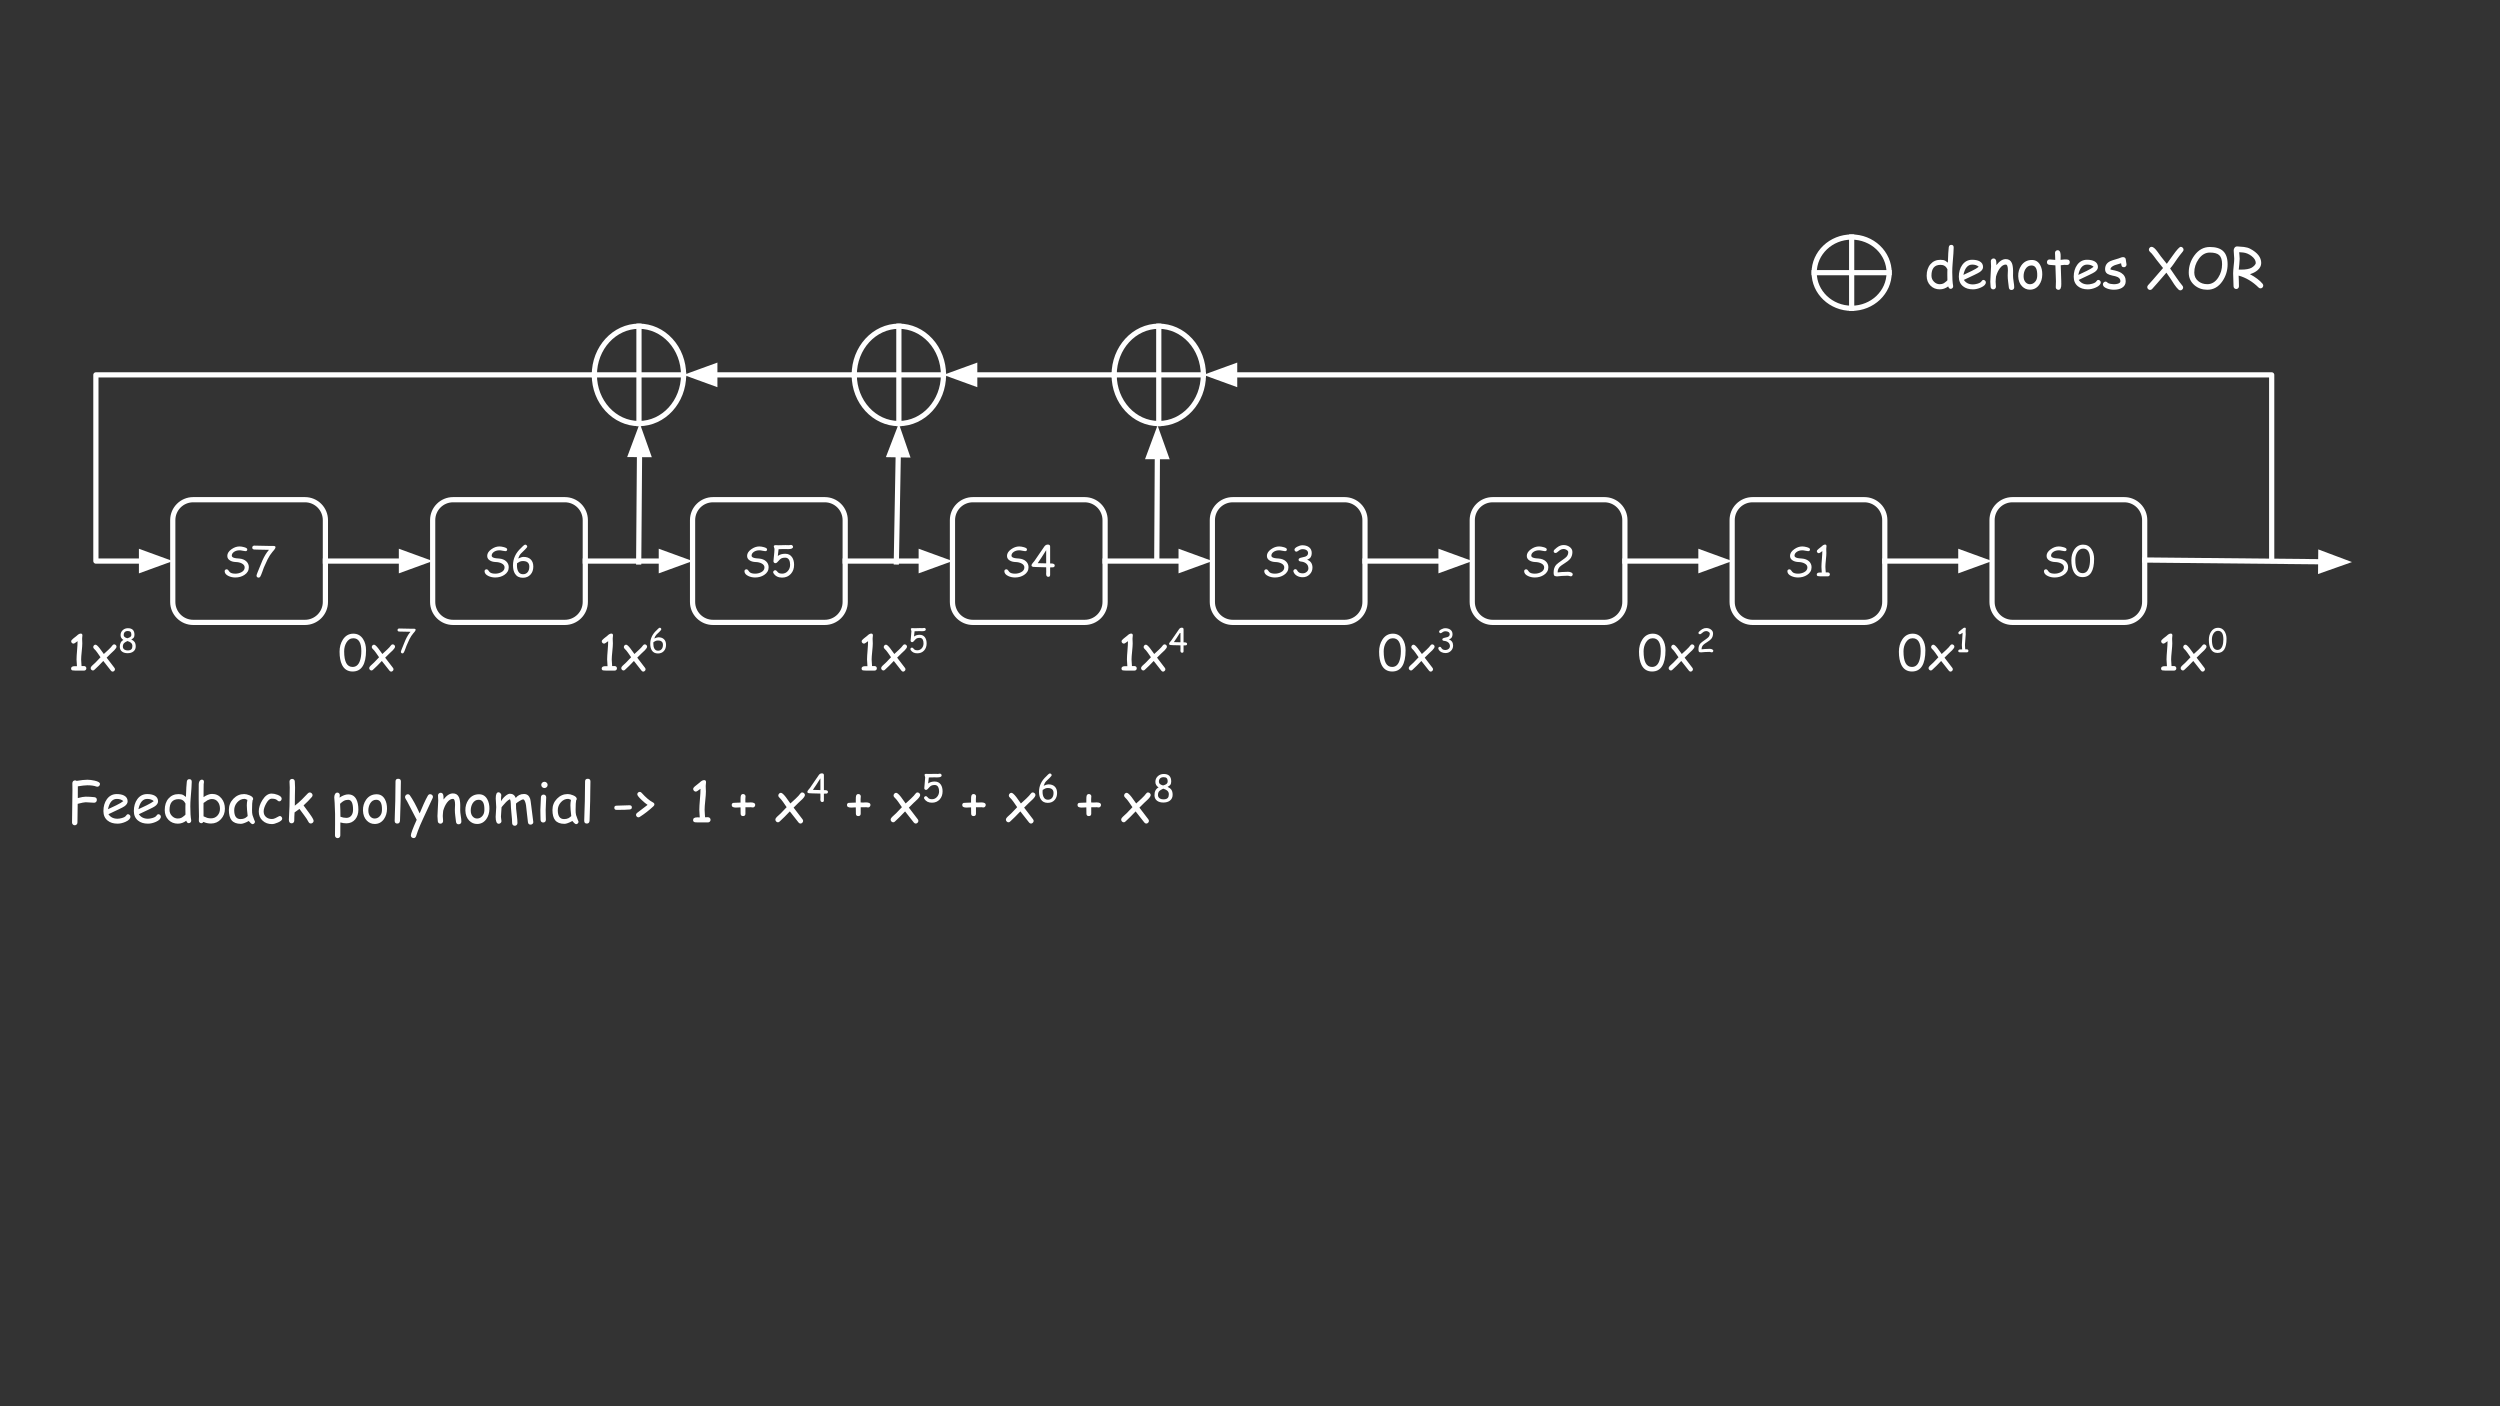 <svg version="1.1" viewBox="0.0 0.0 960.0 540.0" fill="none" stroke="none" stroke-linecap="square" stroke-miterlimit="10" xmlns:xlink="http://www.w3.org/1999/xlink" xmlns="http://www.w3.org/2000/svg"><rect x="0.0" y="0.0" width="960.0" height="540.0" fill="#333333" stroke="none"/><clipPath id="g2ba135da63f_0_0.0"><path d="m0 0l960.0 0l0 540.0l-960.0 0l0 -540.0z" clip-rule="nonzero"/></clipPath><g clip-path="url(#g2ba135da63f_0_0.0)"><path fill="#000000" fill-opacity="0.0" d="m0 0l960.0 0l0 540.0l-960.0 0z" fill-rule="evenodd"/><path fill="#000000" fill-opacity="0.0" d="m66.342 199.735l0 0c0 -4.337 3.516 -7.853 7.853 -7.853l42.908 0c2.083 0 4.08 0.827 5.553 2.3c1.473 1.473 2.3 3.47 2.3 5.553l0 31.412c0 4.337 -3.516 7.853 -7.853 7.853l-42.908 0l0 0c-4.337 0 -7.853 -3.516 -7.853 -7.853z" fill-rule="evenodd"/><path stroke="#ffffff" stroke-width="2.0" stroke-linejoin="round" stroke-linecap="butt" d="m66.342 199.735l0 0c0 -4.337 3.516 -7.853 7.853 -7.853l42.908 0c2.083 0 4.08 0.827 5.553 2.3c1.473 1.473 2.3 3.47 2.3 5.553l0 31.412c0 4.337 -3.516 7.853 -7.853 7.853l-42.908 0l0 0c-4.337 0 -7.853 -3.516 -7.853 -7.853z" fill-rule="evenodd"/><path fill="#ffffff" d="m86.266 219.347q0 -0.328 0.219 -0.531q0.234 -0.203 0.578 -0.203q0.375 0 0.672 0.438q0.391 0.594 0.703 0.797q0.672 0.438 1.938 0.438q1.203 0 2.25 -0.516q1.328 -0.672 1.328 -1.875q0 -0.984 -1.125 -1.547q-0.938 -0.5 -2.328 -0.531q-1.234 -0.047 -2.109 -0.547q-1.109 -0.625 -1.109 -1.812q0 -1.391 1.578 -2.531q1.516 -1.094 3.125 -1.094q0.75 0 1.703 0.266q1.266 0.328 1.266 0.859q0 0.688 -0.703 0.688q-0.312 0 -1.094 -0.172q-0.781 -0.172 -1.203 -0.156q-1.219 0.016 -2.078 0.594q-0.875 0.609 -0.875 1.469q0 0.641 1.156 0.906q0.438 0.109 1.672 0.188q1.781 0.141 2.797 1.125q0.922 0.906 0.922 2.219q0 1.859 -1.719 2.969q-1.5 0.969 -3.469 0.969q-1.422 0 -2.609 -0.562q-1.453 -0.672 -1.484 -1.844zm19.062 -8.25l-0.703 0.828q-1.016 1.188 -1.875 2.875l-1.422 3.109q-0.141 0.344 -0.656 1.812q-0.406 1.156 -0.75 1.734q-0.219 0.359 -0.625 0.359q-0.312 0 -0.562 -0.219q-0.234 -0.219 -0.234 -0.531q0 -0.297 0.5 -1.516l1.766 -4.312q1.156 -2.547 2.391 -3.938l0.141 -0.156l-3.922 -0.078l-1.75 -0.047q-0.766 -0.078 -0.766 -0.75q0 -0.328 0.219 -0.531q0.219 -0.219 0.547 -0.219q0.984 0 2.953 0.062q1.984 0.062 2.969 0.062l1.422 0q0.828 0 0.828 0.484q0 0.375 -0.469 0.969z" fill-rule="nonzero"/><path fill="#000000" fill-opacity="0.0" d="m166.143 199.735l0 0c0 -4.337 3.516 -7.853 7.853 -7.853l42.908 0c2.083 0 4.08 0.827 5.553 2.3c1.473 1.473 2.3 3.47 2.3 5.553l0 31.412c0 4.337 -3.516 7.853 -7.853 7.853l-42.908 0l0 0c-4.337 0 -7.853 -3.516 -7.853 -7.853z" fill-rule="evenodd"/><path stroke="#ffffff" stroke-width="2.0" stroke-linejoin="round" stroke-linecap="butt" d="m166.143 199.735l0 0c0 -4.337 3.516 -7.853 7.853 -7.853l42.908 0c2.083 0 4.08 0.827 5.553 2.3c1.473 1.473 2.3 3.47 2.3 5.553l0 31.412c0 4.337 -3.516 7.853 -7.853 7.853l-42.908 0l0 0c-4.337 0 -7.853 -3.516 -7.853 -7.853z" fill-rule="evenodd"/><path fill="#ffffff" d="m186.067 219.347q0 -0.328 0.219 -0.531q0.234 -0.203 0.578 -0.203q0.375 0 0.672 0.438q0.391 0.594 0.703 0.797q0.672 0.438 1.938 0.438q1.203 0 2.25 -0.516q1.328 -0.672 1.328 -1.875q0 -0.984 -1.125 -1.547q-0.938 -0.5 -2.328 -0.531q-1.234 -0.047 -2.109 -0.547q-1.109 -0.625 -1.109 -1.812q0 -1.391 1.578 -2.531q1.516 -1.094 3.125 -1.094q0.75 0 1.703 0.266q1.266 0.328 1.266 0.859q0 0.688 -0.703 0.688q-0.312 0 -1.094 -0.172q-0.781 -0.172 -1.203 -0.156q-1.219 0.016 -2.078 0.594q-0.875 0.609 -0.875 1.469q0 0.641 1.156 0.906q0.438 0.109 1.672 0.188q1.781 0.141 2.797 1.125q0.922 0.906 0.922 2.219q0 1.859 -1.719 2.969q-1.5 0.969 -3.469 0.969q-1.422 0 -2.609 -0.562q-1.453 -0.672 -1.484 -1.844zm14.719 2.516q-2.047 0 -3.0 -1.5q-0.797 -1.219 -0.797 -3.266q0 -3.859 3.125 -6.703l0.734 -0.734q0.547 -0.516 0.812 -0.516q0.312 0 0.547 0.219q0.234 0.219 0.25 0.531q0.016 0.281 -0.797 1.078l-1.594 1.562q-0.641 0.641 -1.094 1.938q0.688 -0.312 1.188 -0.469q0.516 -0.156 0.844 -0.156q1.828 0 2.797 0.984q0.984 0.969 0.984 2.75q0 1.875 -1.062 3.047q-1.094 1.234 -2.938 1.234zm0 -6.422q-0.672 0 -1.203 0.234q-0.203 0.094 -1.031 0.609q-0.047 0.406 -0.047 0.812q0 1.391 0.469 2.281q0.594 1.125 1.859 1.125q1.172 0 1.828 -0.844q0.594 -0.781 0.594 -2.078q0 -1.062 -0.625 -1.594q-0.609 -0.547 -1.844 -0.547z" fill-rule="nonzero"/><path fill="#000000" fill-opacity="0.0" d="m265.944 199.735l0 0c0 -4.337 3.516 -7.853 7.853 -7.853l42.908 0c2.083 0 4.08 0.827 5.553 2.3c1.473 1.473 2.3 3.47 2.3 5.553l0 31.412c0 4.337 -3.516 7.853 -7.853 7.853l-42.908 0l0 0c-4.337 0 -7.853 -3.516 -7.853 -7.853z" fill-rule="evenodd"/><path stroke="#ffffff" stroke-width="2.0" stroke-linejoin="round" stroke-linecap="butt" d="m265.944 199.735l0 0c0 -4.337 3.516 -7.853 7.853 -7.853l42.908 0c2.083 0 4.08 0.827 5.553 2.3c1.473 1.473 2.3 3.47 2.3 5.553l0 31.412c0 4.337 -3.516 7.853 -7.853 7.853l-42.908 0l0 0c-4.337 0 -7.853 -3.516 -7.853 -7.853z" fill-rule="evenodd"/><path fill="#ffffff" d="m285.868 219.347q0 -0.328 0.219 -0.531q0.234 -0.203 0.578 -0.203q0.375 0 0.672 0.438q0.391 0.594 0.703 0.797q0.672 0.438 1.938 0.438q1.203 0 2.25 -0.516q1.328 -0.672 1.328 -1.875q0 -0.984 -1.125 -1.547q-0.938 -0.5 -2.328 -0.531q-1.234 -0.047 -2.109 -0.547q-1.109 -0.625 -1.109 -1.812q0 -1.391 1.578 -2.531q1.516 -1.094 3.125 -1.094q0.75 0 1.703 0.266q1.266 0.328 1.266 0.859q0 0.688 -0.703 0.688q-0.312 0 -1.094 -0.172q-0.781 -0.172 -1.203 -0.156q-1.219 0.016 -2.078 0.594q-0.875 0.609 -0.875 1.469q0 0.641 1.156 0.906q0.438 0.109 1.672 0.188q1.781 0.141 2.797 1.125q0.922 0.906 0.922 2.219q0 1.859 -1.719 2.969q-1.5 0.969 -3.469 0.969q-1.422 0 -2.609 -0.562q-1.453 -0.672 -1.484 -1.844zm14.438 2.453q-2.219 0 -3.266 -1.656q-0.141 -0.219 -0.141 -0.438q0 -0.297 0.234 -0.516q0.25 -0.234 0.562 -0.234q0.312 0 0.609 0.344q0.406 0.5 0.625 0.641q0.5 0.344 1.375 0.344q1.359 0 2.25 -1.031q0.844 -0.984 0.844 -2.359q0 -1.141 -0.375 -1.859q-0.484 -0.891 -1.484 -0.891q-0.844 0 -1.375 0.219q-0.422 0.188 -0.844 0.625l-0.859 0.922q-0.344 0.359 -0.703 0.359q-0.312 0 -0.531 -0.219q-0.219 -0.234 -0.219 -0.547q0 -0.156 0.125 -1.391q0.266 -2.453 0.266 -3.234q0 -0.266 -0.141 -0.594q-0.125 -0.328 -0.125 -0.484q0 -0.469 0.812 -0.469q0.156 0 0.469 0.031q0.328 0.016 0.484 0.016q0.453 0 1.359 -0.031q0.906 -0.031 1.359 -0.031q0.203 0 0.625 0.016q0.438 0.016 0.656 0.016q0.141 0 0.422 -0.047q0.281 -0.062 0.422 -0.062q0.312 0 0.547 0.234q0.234 0.219 0.234 0.516q0 0.875 -1.859 0.875q-0.234 0 -0.609 -0.016q-0.359 -0.016 -0.438 -0.016l-1.328 0.016l-1.312 0.047q0 0.344 -0.297 2.594q1.078 -0.844 2.859 -0.844q1.719 0 2.625 1.344q0.766 1.141 0.766 2.906q0 2.109 -1.234 3.469q-1.281 1.438 -3.391 1.438z" fill-rule="nonzero"/><path fill="#000000" fill-opacity="0.0" d="m365.745 199.735l0 0c0 -4.337 3.516 -7.853 7.853 -7.853l42.908 0c2.083 0 4.08 0.827 5.553 2.3c1.473 1.473 2.3 3.47 2.3 5.553l0 31.412c0 4.337 -3.516 7.853 -7.853 7.853l-42.908 0l0 0c-4.337 0 -7.853 -3.516 -7.853 -7.853z" fill-rule="evenodd"/><path stroke="#ffffff" stroke-width="2.0" stroke-linejoin="round" stroke-linecap="butt" d="m365.745 199.735l0 0c0 -4.337 3.516 -7.853 7.853 -7.853l42.908 0c2.083 0 4.08 0.827 5.553 2.3c1.473 1.473 2.3 3.47 2.3 5.553l0 31.412c0 4.337 -3.516 7.853 -7.853 7.853l-42.908 0l0 0c-4.337 0 -7.853 -3.516 -7.853 -7.853z" fill-rule="evenodd"/><path fill="#ffffff" d="m385.669 219.347q0 -0.328 0.219 -0.531q0.234 -0.203 0.578 -0.203q0.375 0 0.672 0.438q0.391 0.594 0.703 0.797q0.672 0.438 1.938 0.438q1.203 0 2.25 -0.516q1.328 -0.672 1.328 -1.875q0 -0.984 -1.125 -1.547q-0.938 -0.5 -2.328 -0.531q-1.234 -0.047 -2.109 -0.547q-1.109 -0.625 -1.109 -1.812q0 -1.391 1.578 -2.531q1.516 -1.094 3.125 -1.094q0.75 0 1.703 0.266q1.266 0.328 1.266 0.859q0 0.688 -0.703 0.688q-0.312 0 -1.094 -0.172q-0.781 -0.172 -1.203 -0.156q-1.219 0.016 -2.078 0.594q-0.875 0.609 -0.875 1.469q0 0.641 1.156 0.906q0.438 0.109 1.672 0.188q1.781 0.141 2.797 1.125q0.922 0.906 0.922 2.219q0 1.859 -1.719 2.969q-1.5 0.969 -3.469 0.969q-1.422 0 -2.609 -0.562q-1.453 -0.672 -1.484 -1.844zm17.578 -1.469l0 2.891q0 0.734 -0.703 0.734q-0.828 0 -0.828 -1.141q0 -0.141 0.016 -0.391q0.016 -0.266 0.016 -0.359l-0.016 -1.766l-3.438 -0.094q-1.078 0 -1.484 -0.062q-0.719 -0.125 -0.719 -0.562q0 -0.344 0.438 -0.891l0.672 -0.797l3.844 -5.609q0.516 -0.719 1.328 -0.719q0.875 0 0.875 0.766l0 6.484q0.141 0 0.328 0q1.438 0 1.438 0.766q0 0.562 -0.594 0.719q-0.266 0.062 -1.172 0.031zm-1.516 -6.609q-2.078 3.328 -3.25 4.984l3.25 0.078l0 -5.062z" fill-rule="nonzero"/><path fill="#000000" fill-opacity="0.0" d="m465.546 199.735l0 0c0 -4.337 3.516 -7.853 7.853 -7.853l42.908 0c2.083 0 4.08 0.827 5.553 2.3c1.473 1.473 2.3 3.47 2.3 5.553l0 31.412c0 4.337 -3.516 7.853 -7.853 7.853l-42.908 0l0 0c-4.337 0 -7.853 -3.516 -7.853 -7.853z" fill-rule="evenodd"/><path stroke="#ffffff" stroke-width="2.0" stroke-linejoin="round" stroke-linecap="butt" d="m465.546 199.735l0 0c0 -4.337 3.516 -7.853 7.853 -7.853l42.908 0c2.083 0 4.08 0.827 5.553 2.3c1.473 1.473 2.3 3.47 2.3 5.553l0 31.412c0 4.337 -3.516 7.853 -7.853 7.853l-42.908 0l0 0c-4.337 0 -7.853 -3.516 -7.853 -7.853z" fill-rule="evenodd"/><path fill="#ffffff" d="m485.47 219.347q0 -0.328 0.219 -0.531q0.234 -0.203 0.578 -0.203q0.375 0 0.672 0.438q0.391 0.594 0.703 0.797q0.672 0.438 1.938 0.438q1.203 0 2.25 -0.516q1.328 -0.672 1.328 -1.875q0 -0.984 -1.125 -1.547q-0.938 -0.5 -2.328 -0.531q-1.234 -0.047 -2.109 -0.547q-1.109 -0.625 -1.109 -1.812q0 -1.391 1.578 -2.531q1.516 -1.094 3.125 -1.094q0.75 0 1.703 0.266q1.266 0.328 1.266 0.859q0 0.688 -0.703 0.688q-0.312 0 -1.094 -0.172q-0.781 -0.172 -1.203 -0.156q-1.219 0.016 -2.078 0.594q-0.875 0.609 -0.875 1.469q0 0.641 1.156 0.906q0.438 0.109 1.672 0.188q1.781 0.141 2.797 1.125q0.922 0.906 0.922 2.219q0 1.859 -1.719 2.969q-1.5 0.969 -3.469 0.969q-1.422 0 -2.609 -0.562q-1.453 -0.672 -1.484 -1.844zm14.781 2.312q-1.188 0 -2.125 -0.5q-1.047 -0.562 -1.422 -1.594q-0.047 -0.141 -0.047 -0.281q0 -0.312 0.234 -0.516q0.25 -0.203 0.562 -0.203q0.312 0 0.531 0.281l0.359 0.547q0.281 0.375 0.75 0.578q0.484 0.188 1.156 0.188q0.844 0 1.484 -0.531q0.688 -0.562 0.688 -1.375q0 -1.188 -0.875 -1.891q-0.766 -0.609 -2.031 -0.734q-0.859 -0.094 -0.859 -0.703q0 -0.469 0.672 -0.703l1.875 -0.469q0.531 -0.188 0.797 -0.516q0.281 -0.344 0.297 -0.812q0.016 -0.688 -0.531 -1.109q-0.578 -0.438 -1.609 -0.438q-0.531 0 -1.031 0.25l-0.875 0.562q-0.266 0.156 -0.422 0.156q-0.312 0 -0.531 -0.234q-0.219 -0.234 -0.219 -0.547q0 -0.609 1.188 -1.188q1.047 -0.5 1.719 -0.5q1.672 0 2.656 0.734q1.062 0.797 1.062 2.281q0 1.828 -1.484 2.422q-0.141 0.047 -0.312 0.109q1.047 0.375 1.562 1.141q0.516 0.766 0.516 1.906q0 1.531 -1.094 2.609q-1.078 1.078 -2.641 1.078z" fill-rule="nonzero"/><path fill="#000000" fill-opacity="0.0" d="m565.346 199.735l0 0c0 -4.337 3.516 -7.853 7.853 -7.853l42.908 0c2.083 0 4.08 0.827 5.553 2.3c1.473 1.473 2.3 3.47 2.3 5.553l0 31.412c0 4.337 -3.516 7.853 -7.853 7.853l-42.908 0l0 0c-4.337 0 -7.853 -3.516 -7.853 -7.853z" fill-rule="evenodd"/><path stroke="#ffffff" stroke-width="2.0" stroke-linejoin="round" stroke-linecap="butt" d="m565.346 199.735l0 0c0 -4.337 3.516 -7.853 7.853 -7.853l42.908 0c2.083 0 4.08 0.827 5.553 2.3c1.473 1.473 2.3 3.47 2.3 5.553l0 31.412c0 4.337 -3.516 7.853 -7.853 7.853l-42.908 0l0 0c-4.337 0 -7.853 -3.516 -7.853 -7.853z" fill-rule="evenodd"/><path fill="#ffffff" d="m585.271 219.347q0 -0.328 0.219 -0.531q0.234 -0.203 0.578 -0.203q0.375 0 0.672 0.438q0.391 0.594 0.703 0.797q0.672 0.438 1.938 0.438q1.203 0 2.25 -0.516q1.328 -0.672 1.328 -1.875q0 -0.984 -1.125 -1.547q-0.938 -0.5 -2.328 -0.531q-1.234 -0.047 -2.109 -0.547q-1.109 -0.625 -1.109 -1.812q0 -1.391 1.578 -2.531q1.516 -1.094 3.125 -1.094q0.75 0 1.703 0.266q1.266 0.328 1.266 0.859q0 0.688 -0.703 0.688q-0.312 0 -1.094 -0.172q-0.781 -0.172 -1.203 -0.156q-1.219 0.016 -2.078 0.594q-0.875 0.609 -0.875 1.469q0 0.641 1.156 0.906q0.438 0.109 1.672 0.188q1.781 0.141 2.797 1.125q0.922 0.906 0.922 2.219q0 1.859 -1.719 2.969q-1.5 0.969 -3.469 0.969q-1.422 0 -2.609 -0.562q-1.453 -0.672 -1.484 -1.844zm17.922 1.969q-0.188 0 -0.547 -0.125q-0.359 -0.125 -0.547 -0.125q-0.391 0 -1.188 0.047q-0.797 0.047 -1.203 0.047q-0.312 0 -0.906 0.094q-0.594 0.078 -0.906 0.078q-0.078 0 -0.25 -0.031q-0.156 -0.047 -0.25 -0.047q-0.531 0 -0.703 -0.516q-0.094 -0.281 -0.094 -0.938q0 -1.828 1.0 -2.938q0.453 -0.5 2.438 -1.875q1.125 -0.766 1.5 -1.188q0.672 -0.75 0.672 -1.766q0 -0.5 -0.656 -0.891q-0.562 -0.344 -1.109 -0.344q-0.719 0 -1.375 0.406l-1.109 0.875q-0.344 0.266 -0.547 0.266q-0.797 0 -0.797 -0.641q0 -0.359 0.297 -0.625q0.906 -0.859 1.578 -1.25q0.953 -0.531 1.953 -0.531q1.266 0 2.25 0.688q1.109 0.766 1.109 1.984q0 0.797 -0.234 1.469q-0.219 0.672 -0.672 1.219q-0.594 0.703 -1.984 1.578q-1.469 0.922 -1.938 1.391q-0.859 0.906 -0.844 2.188l1.609 -0.156q1.656 -0.094 2.359 -0.094q0.594 0 1.125 0.203q0.703 0.281 0.703 0.766q0 0.297 -0.219 0.547q-0.203 0.234 -0.516 0.234z" fill-rule="nonzero"/><path fill="#000000" fill-opacity="0.0" d="m665.147 199.735l0 0c0 -4.337 3.516 -7.853 7.853 -7.853l42.908 0c2.083 0 4.08 0.827 5.553 2.3c1.473 1.473 2.3 3.47 2.3 5.553l0 31.412c0 4.337 -3.516 7.853 -7.853 7.853l-42.908 0l0 0c-4.337 0 -7.853 -3.516 -7.853 -7.853z" fill-rule="evenodd"/><path stroke="#ffffff" stroke-width="2.0" stroke-linejoin="round" stroke-linecap="butt" d="m665.147 199.735l0 0c0 -4.337 3.516 -7.853 7.853 -7.853l42.908 0c2.083 0 4.08 0.827 5.553 2.3c1.473 1.473 2.3 3.47 2.3 5.553l0 31.412c0 4.337 -3.516 7.853 -7.853 7.853l-42.908 0l0 0c-4.337 0 -7.853 -3.516 -7.853 -7.853z" fill-rule="evenodd"/><path fill="#ffffff" d="m686.353 219.347q0 -0.328 0.219 -0.531q0.234 -0.203 0.578 -0.203q0.375 0 0.672 0.438q0.391 0.594 0.703 0.797q0.672 0.438 1.938 0.438q1.203 0 2.25 -0.516q1.328 -0.672 1.328 -1.875q0 -0.984 -1.125 -1.547q-0.938 -0.5 -2.328 -0.531q-1.234 -0.047 -2.109 -0.547q-1.109 -0.625 -1.109 -1.812q0 -1.391 1.578 -2.531q1.516 -1.094 3.125 -1.094q0.75 0 1.703 0.266q1.266 0.328 1.266 0.859q0 0.688 -0.703 0.688q-0.312 0 -1.094 -0.172q-0.781 -0.172 -1.203 -0.156q-1.219 0.016 -2.078 0.594q-0.875 0.609 -0.875 1.469q0 0.641 1.156 0.906q0.438 0.109 1.672 0.188q1.781 0.141 2.797 1.125q0.922 0.906 0.922 2.219q0 1.859 -1.719 2.969q-1.5 0.969 -3.469 0.969q-1.422 0 -2.609 -0.562q-1.453 -0.672 -1.484 -1.844zm15.547 1.969l-1.547 0l-1.547 -0.016q-0.547 0 -0.766 -0.078q-0.406 -0.141 -0.406 -0.594q0 -0.781 1.234 -0.781l0.375 0l0.312 0.016q0 -0.375 -0.062 -1.109q-0.062 -0.734 -0.062 -1.094q0 -1.0 0.172 -3.016q0.172 -2.0 0.172 -3.031q-1.047 0.812 -1.344 0.812q-0.312 0 -0.547 -0.234q-0.219 -0.234 -0.219 -0.531q0 -0.375 0.672 -0.891q0.422 -0.297 1.188 -0.953q0.688 -0.703 1.312 -0.703q0.531 0 0.531 0.609q0 0.172 -0.047 0.531q-0.047 0.359 -0.047 0.531q0 0.266 0.016 0.797q0.031 0.516 0.031 0.766q0 0.891 -0.188 2.656q-0.188 1.766 -0.188 2.656q0 0.453 0.062 1.109q0.062 0.641 0.078 1.047l0.812 -0.016q0.328 0 0.547 0.219q0.219 0.219 0.219 0.531q0 0.328 -0.219 0.547q-0.219 0.219 -0.547 0.219z" fill-rule="nonzero"/><path fill="#000000" fill-opacity="0.0" d="m764.948 199.735l0 0c0 -4.337 3.516 -7.853 7.853 -7.853l42.908 0c2.083 0 4.08 0.827 5.553 2.3c1.473 1.473 2.3 3.47 2.3 5.553l0 31.412c0 4.337 -3.516 7.853 -7.853 7.853l-42.908 0l0 0c-4.337 0 -7.853 -3.516 -7.853 -7.853z" fill-rule="evenodd"/><path stroke="#ffffff" stroke-width="2.0" stroke-linejoin="round" stroke-linecap="butt" d="m764.948 199.735l0 0c0 -4.337 3.516 -7.853 7.853 -7.853l42.908 0c2.083 0 4.08 0.827 5.553 2.3c1.473 1.473 2.3 3.47 2.3 5.553l0 31.412c0 4.337 -3.516 7.853 -7.853 7.853l-42.908 0l0 0c-4.337 0 -7.853 -3.516 -7.853 -7.853z" fill-rule="evenodd"/><path fill="#ffffff" d="m784.872 219.347q0 -0.328 0.219 -0.531q0.234 -0.203 0.578 -0.203q0.375 0 0.672 0.438q0.391 0.594 0.703 0.797q0.672 0.438 1.938 0.438q1.203 0 2.25 -0.516q1.328 -0.672 1.328 -1.875q0 -0.984 -1.125 -1.547q-0.938 -0.5 -2.328 -0.531q-1.234 -0.047 -2.109 -0.547q-1.109 -0.625 -1.109 -1.812q0 -1.391 1.578 -2.531q1.516 -1.094 3.125 -1.094q0.75 0 1.703 0.266q1.266 0.328 1.266 0.859q0 0.688 -0.703 0.688q-0.312 0 -1.094 -0.172q-0.781 -0.172 -1.203 -0.156q-1.219 0.016 -2.078 0.594q-0.875 0.609 -0.875 1.469q0 0.641 1.156 0.906q0.438 0.109 1.672 0.188q1.781 0.141 2.797 1.125q0.922 0.906 0.922 2.219q0 1.859 -1.719 2.969q-1.5 0.969 -3.469 0.969q-1.422 0 -2.609 -0.562q-1.453 -0.672 -1.484 -1.844zm14.828 2.266q-2.375 0 -3.469 -2.188q-0.828 -1.672 -0.828 -4.344q0 -2.266 1.078 -3.953q1.266 -1.984 3.453 -1.984q2.062 0 3.203 1.75q1.0 1.516 1.0 3.703q0 3.5 -1.109 5.266q-1.109 1.75 -3.328 1.75zm0.234 -10.953q-1.453 0 -2.312 1.469q-0.703 1.234 -0.703 2.828q0 2.562 0.688 3.859q0.703 1.281 2.094 1.281q1.656 0 2.375 -1.891q0.5 -1.312 0.5 -3.328q0 -2.109 -0.672 -3.156q-0.656 -1.062 -1.969 -1.062z" fill-rule="nonzero"/><path fill="#000000" fill-opacity="0.0" d="m124.956 215.44l41.197 0" fill-rule="evenodd"/><path stroke="#ffffff" stroke-width="2.0" stroke-linejoin="round" stroke-linecap="butt" d="m124.956 215.44l29.197 0" fill-rule="evenodd"/><path fill="#ffffff" stroke="#ffffff" stroke-width="2.0" stroke-linecap="butt" d="m154.153 218.744l9.076 -3.303l-9.076 -3.303z" fill-rule="evenodd"/><path fill="#000000" fill-opacity="0.0" d="m224.757 215.44l41.197 0" fill-rule="evenodd"/><path stroke="#ffffff" stroke-width="2.0" stroke-linejoin="round" stroke-linecap="butt" d="m224.757 215.44l29.197 0" fill-rule="evenodd"/><path fill="#ffffff" stroke="#ffffff" stroke-width="2.0" stroke-linecap="butt" d="m253.954 218.744l9.076 -3.303l-9.076 -3.303z" fill-rule="evenodd"/><path fill="#000000" fill-opacity="0.0" d="m324.558 215.44l41.197 0" fill-rule="evenodd"/><path stroke="#ffffff" stroke-width="2.0" stroke-linejoin="round" stroke-linecap="butt" d="m324.558 215.44l29.197 0" fill-rule="evenodd"/><path fill="#ffffff" stroke="#ffffff" stroke-width="2.0" stroke-linecap="butt" d="m353.755 218.744l9.076 -3.303l-9.076 -3.303z" fill-rule="evenodd"/><path fill="#000000" fill-opacity="0.0" d="m424.359 215.44l41.197 0" fill-rule="evenodd"/><path stroke="#ffffff" stroke-width="2.0" stroke-linejoin="round" stroke-linecap="butt" d="m424.359 215.44l29.197 0" fill-rule="evenodd"/><path fill="#ffffff" stroke="#ffffff" stroke-width="2.0" stroke-linecap="butt" d="m453.556 218.744l9.076 -3.303l-9.076 -3.303z" fill-rule="evenodd"/><path fill="#000000" fill-opacity="0.0" d="m524.16 215.44l41.197 0" fill-rule="evenodd"/><path stroke="#ffffff" stroke-width="2.0" stroke-linejoin="round" stroke-linecap="butt" d="m524.16 215.44l29.197 0" fill-rule="evenodd"/><path fill="#ffffff" stroke="#ffffff" stroke-width="2.0" stroke-linecap="butt" d="m553.357 218.744l9.076 -3.303l-9.076 -3.303z" fill-rule="evenodd"/><path fill="#000000" fill-opacity="0.0" d="m623.961 215.44l41.197 0" fill-rule="evenodd"/><path stroke="#ffffff" stroke-width="2.0" stroke-linejoin="round" stroke-linecap="butt" d="m623.961 215.44l29.197 0" fill-rule="evenodd"/><path fill="#ffffff" stroke="#ffffff" stroke-width="2.0" stroke-linecap="butt" d="m653.158 218.744l9.076 -3.303l-9.076 -3.303z" fill-rule="evenodd"/><path fill="#000000" fill-opacity="0.0" d="m723.761 215.44l41.197 0" fill-rule="evenodd"/><path stroke="#ffffff" stroke-width="2.0" stroke-linejoin="round" stroke-linecap="butt" d="m723.761 215.44l29.197 0" fill-rule="evenodd"/><path fill="#ffffff" stroke="#ffffff" stroke-width="2.0" stroke-linecap="butt" d="m752.958 218.744l9.076 -3.303l-9.076 -3.303z" fill-rule="evenodd"/><path fill="#000000" fill-opacity="0.0" d="m823.577 215.045l79.591 0.787" fill-rule="evenodd"/><path stroke="#ffffff" stroke-width="2.0" stroke-linejoin="round" stroke-linecap="butt" d="m823.577 215.045l67.591 0.669" fill-rule="evenodd"/><path fill="#ffffff" stroke="#ffffff" stroke-width="2.0" stroke-linecap="butt" d="m891.135 219.017l9.108 -3.214l-9.043 -3.393z" fill-rule="evenodd"/><path fill="#000000" fill-opacity="0.0" d="m228.231 143.955l0 0c0 -10.324 7.671 -18.693 17.134 -18.693l0 0c4.544 0 8.902 1.969 12.115 5.475c3.213 3.506 5.018 8.26 5.018 13.218l0 0c0 10.324 -7.671 18.693 -17.134 18.693l0 0c-9.463 0 -17.134 -8.369 -17.134 -18.693z" fill-rule="evenodd"/><path fill="#000000" fill-opacity="0.0" d="m245.365 125.263l0 37.386m-17.134 -18.693l34.268 0" fill-rule="evenodd"/><path fill="#000000" fill-opacity="0.0" d="m228.231 143.955l0 0c0 -10.324 7.671 -18.693 17.134 -18.693l0 0c4.544 0 8.902 1.969 12.115 5.475c3.213 3.506 5.018 8.26 5.018 13.218l0 0c0 10.324 -7.671 18.693 -17.134 18.693l0 0c-9.463 0 -17.134 -8.369 -17.134 -18.693z" fill-rule="evenodd"/><path stroke="#ffffff" stroke-width="2.0" stroke-linejoin="round" stroke-linecap="butt" d="m245.365 125.263l0 37.386m-17.134 -18.693l34.268 0" fill-rule="evenodd"/><path stroke="#ffffff" stroke-width="2.0" stroke-linejoin="round" stroke-linecap="butt" d="m228.231 143.955l0 0c0 -10.324 7.671 -18.693 17.134 -18.693l0 0c4.544 0 8.902 1.969 12.115 5.475c3.213 3.506 5.018 8.26 5.018 13.218l0 0c0 10.324 -7.671 18.693 -17.134 18.693l0 0c-9.463 0 -17.134 -8.369 -17.134 -18.693z" fill-rule="evenodd"/><path fill="#000000" fill-opacity="0.0" d="m328.032 143.955l0 0c0 -10.324 7.671 -18.693 17.134 -18.693l0 0c4.544 0 8.902 1.969 12.115 5.475c3.213 3.506 5.018 8.26 5.018 13.218l0 0c0 10.324 -7.671 18.693 -17.134 18.693l0 0c-9.463 0 -17.134 -8.369 -17.134 -18.693z" fill-rule="evenodd"/><path fill="#000000" fill-opacity="0.0" d="m345.166 125.263l0 37.386m-17.134 -18.693l34.268 0" fill-rule="evenodd"/><path fill="#000000" fill-opacity="0.0" d="m328.032 143.955l0 0c0 -10.324 7.671 -18.693 17.134 -18.693l0 0c4.544 0 8.902 1.969 12.115 5.475c3.213 3.506 5.018 8.26 5.018 13.218l0 0c0 10.324 -7.671 18.693 -17.134 18.693l0 0c-9.463 0 -17.134 -8.369 -17.134 -18.693z" fill-rule="evenodd"/><path stroke="#ffffff" stroke-width="2.0" stroke-linejoin="round" stroke-linecap="butt" d="m345.166 125.263l0 37.386m-17.134 -18.693l34.268 0" fill-rule="evenodd"/><path stroke="#ffffff" stroke-width="2.0" stroke-linejoin="round" stroke-linecap="butt" d="m328.032 143.955l0 0c0 -10.324 7.671 -18.693 17.134 -18.693l0 0c4.544 0 8.902 1.969 12.115 5.475c3.213 3.506 5.018 8.26 5.018 13.218l0 0c0 10.324 -7.671 18.693 -17.134 18.693l0 0c-9.463 0 -17.134 -8.369 -17.134 -18.693z" fill-rule="evenodd"/><path fill="#000000" fill-opacity="0.0" d="m427.833 143.955l0 0c0 -10.324 7.671 -18.693 17.134 -18.693l0 0c4.544 0 8.902 1.969 12.115 5.475c3.213 3.506 5.018 8.26 5.018 13.218l0 0c0 10.324 -7.671 18.693 -17.134 18.693l0 0c-9.463 0 -17.134 -8.369 -17.134 -18.693z" fill-rule="evenodd"/><path fill="#000000" fill-opacity="0.0" d="m444.967 125.263l0 37.386m-17.134 -18.693l34.268 0" fill-rule="evenodd"/><path fill="#000000" fill-opacity="0.0" d="m427.833 143.955l0 0c0 -10.324 7.671 -18.693 17.134 -18.693l0 0c4.544 0 8.902 1.969 12.115 5.475c3.213 3.506 5.018 8.26 5.018 13.218l0 0c0 10.324 -7.671 18.693 -17.134 18.693l0 0c-9.463 0 -17.134 -8.369 -17.134 -18.693z" fill-rule="evenodd"/><path stroke="#ffffff" stroke-width="2.0" stroke-linejoin="round" stroke-linecap="butt" d="m444.967 125.263l0 37.386m-17.134 -18.693l34.268 0" fill-rule="evenodd"/><path stroke="#ffffff" stroke-width="2.0" stroke-linejoin="round" stroke-linecap="butt" d="m427.833 143.955l0 0c0 -10.324 7.671 -18.693 17.134 -18.693l0 0c4.544 0 8.902 1.969 12.115 5.475c3.213 3.506 5.018 8.26 5.018 13.218l0 0c0 10.324 -7.671 18.693 -17.134 18.693l0 0c-9.463 0 -17.134 -8.369 -17.134 -18.693z" fill-rule="evenodd"/><path fill="#000000" fill-opacity="0.0" d="m427.833 143.955l-65.543 0" fill-rule="evenodd"/><path stroke="#ffffff" stroke-width="2.0" stroke-linejoin="round" stroke-linecap="butt" d="m427.833 143.955l-53.543 0" fill-rule="evenodd"/><path fill="#ffffff" stroke="#ffffff" stroke-width="2.0" stroke-linecap="butt" d="m374.29 140.652l-9.076 3.303l9.076 3.303z" fill-rule="evenodd"/><path fill="#000000" fill-opacity="0.0" d="m328.032 143.955l-65.543 0" fill-rule="evenodd"/><path stroke="#ffffff" stroke-width="2.0" stroke-linejoin="round" stroke-linecap="butt" d="m328.032 143.955l-53.543 0" fill-rule="evenodd"/><path fill="#ffffff" stroke="#ffffff" stroke-width="2.0" stroke-linecap="butt" d="m274.489 140.652l-9.076 3.303l9.076 3.303z" fill-rule="evenodd"/><path fill="#000000" fill-opacity="0.0" d="m462.101 143.955l410.228 0l0 70.929l0.008 0" fill-rule="evenodd"/><path stroke="#ffffff" stroke-width="2.0" stroke-linejoin="round" stroke-linecap="butt" d="m474.101 143.955l398.228 0l0 70.929l0.008 0" fill-rule="evenodd"/><path fill="#ffffff" stroke="#ffffff" stroke-width="2.0" stroke-linecap="butt" d="m474.101 140.652l-9.076 3.303l9.076 3.303z" fill-rule="evenodd"/><path fill="#000000" fill-opacity="0.0" d="m228.231 143.955l-191.407 0l0 71.496l29.517 0" fill-rule="evenodd"/><path stroke="#ffffff" stroke-width="2.0" stroke-linejoin="round" stroke-linecap="butt" d="m228.231 143.955l-191.407 0l0 71.496l17.517 0" fill-rule="evenodd"/><path fill="#ffffff" stroke="#ffffff" stroke-width="2.0" stroke-linecap="butt" d="m54.342 218.755l9.076 -3.303l-9.076 -3.303z" fill-rule="evenodd"/><path fill="#000000" fill-opacity="0.0" d="m245.668 162.542l-0.409 53.26" fill-rule="evenodd"/><path stroke="#ffffff" stroke-width="2.0" stroke-linejoin="round" stroke-linecap="butt" d="m245.576 174.542l-0.317 41.26" fill-rule="evenodd"/><path fill="#ffffff" stroke="#ffffff" stroke-width="2.0" stroke-linecap="butt" d="m248.879 174.567l-3.234 -9.101l-3.373 9.051z" fill-rule="evenodd"/><path fill="#000000" fill-opacity="0.0" d="m345.14 162.628l-0.945 53.165" fill-rule="evenodd"/><path stroke="#ffffff" stroke-width="2.0" stroke-linejoin="round" stroke-linecap="butt" d="m344.927 174.626l-0.732 41.167" fill-rule="evenodd"/><path fill="#ffffff" stroke="#ffffff" stroke-width="2.0" stroke-linecap="butt" d="m348.23 174.685l-3.142 -9.133l-3.464 9.016z" fill-rule="evenodd"/><path fill="#000000" fill-opacity="0.0" d="m444.495 163.347l-0.283 51.402" fill-rule="evenodd"/><path stroke="#ffffff" stroke-width="2.0" stroke-linejoin="round" stroke-linecap="butt" d="m444.428 175.346l-0.217 39.402" fill-rule="evenodd"/><path fill="#ffffff" stroke="#ffffff" stroke-width="2.0" stroke-linecap="butt" d="m447.732 175.365l-3.253 -9.094l-3.353 9.058z" fill-rule="evenodd"/><path fill="#000000" fill-opacity="0.0" d="m16.861 230.577l49.48 0l0 27.37l-49.48 0z" fill-rule="evenodd"/><path fill="#ffffff" d="m32.267 257.513l-1.812 0l-1.797 -0.016q-0.641 0 -0.891 -0.078q-0.469 -0.172 -0.469 -0.703q0 -0.906 1.438 -0.906l0.438 0l0.375 0.016q0 -0.438 -0.078 -1.281q-0.078 -0.859 -0.078 -1.297q0 -1.156 0.203 -3.516q0.203 -2.312 0.188 -3.516q-1.219 0.938 -1.547 0.938q-0.375 0 -0.641 -0.266q-0.266 -0.281 -0.266 -0.625q0 -0.438 0.781 -1.047q0.484 -0.344 1.391 -1.109q0.812 -0.812 1.531 -0.812q0.609 0 0.609 0.703q0 0.203 -0.062 0.625q-0.047 0.406 -0.047 0.625q0 0.297 0.031 0.906q0.031 0.609 0.031 0.906q0 1.047 -0.219 3.109q-0.219 2.047 -0.219 3.078q0 0.531 0.078 1.297q0.078 0.75 0.078 1.234l0.953 -0.016q0.391 0 0.641 0.25q0.25 0.25 0.25 0.625q0 0.375 -0.25 0.625q-0.25 0.25 -0.641 0.25zm11.633 -7.828l-1.328 1.25l-1.625 1.609l2.969 3.875q0.234 0.297 0.234 0.578q0 0.359 -0.281 0.625q-0.266 0.281 -0.625 0.281q-0.344 0 -0.625 -0.344q-0.828 -0.969 -2.953 -3.75l-1.766 1.828q-0.547 0.484 -1.578 1.5q-0.281 0.328 -0.625 0.328q-0.344 0 -0.609 -0.266q-0.266 -0.281 -0.266 -0.625q0 -0.297 0.219 -0.578q0.25 -0.344 0.797 -0.812q0.625 -0.562 0.828 -0.766l1.938 -2.031l-1.188 -1.719q-0.719 -1.031 -1.266 -1.5q-0.344 -0.312 -0.344 -0.688q0 -0.359 0.25 -0.641q0.266 -0.281 0.609 -0.281q0.531 0 1.625 1.406l1.578 2.172l1.781 -1.641q1.109 -1.047 1.5 -1.641q0.297 -0.422 0.688 -0.422q0.359 0 0.625 0.266q0.281 0.266 0.281 0.609q0 0.5 -0.844 1.375z" fill-rule="nonzero"/><path fill="#ffffff" d="m49.008 250.826q-1.281 0 -2.078 -0.562q-0.891 -0.625 -0.922 -1.844q-0.016 -1.969 1.391 -2.672q-1.094 -0.656 -1.094 -1.875q0 -1.141 0.844 -1.906q0.797 -0.719 1.922 -0.734q2.562 -0.031 2.562 2.516q0 0.734 -0.297 1.125q-0.234 0.328 -0.922 0.672q0.906 0.453 1.266 0.984q0.438 0.625 0.438 1.703q0 1.25 -0.922 1.953q-0.844 0.641 -2.188 0.641zm0.047 -8.516q-0.781 0 -1.188 0.453q-0.375 0.406 -0.375 1.109q0.016 0.859 1.406 1.219q0.719 -0.219 1.047 -0.438q0.5 -0.328 0.5 -0.906q0 -0.828 -0.375 -1.156q-0.312 -0.281 -1.016 -0.281zm-0.109 3.844q-0.969 0.453 -1.281 0.781q-0.516 0.5 -0.484 1.422q0.031 0.766 0.703 1.141q0.5 0.266 1.125 0.266q1.062 0 1.484 -0.5q0.344 -0.406 0.344 -1.219q0 -0.797 -0.625 -1.281q-0.406 -0.328 -1.266 -0.609z" fill-rule="nonzero"/><path fill="#000000" fill-opacity="0.0" d="m120.829 230.577l49.48 0l0 27.37l-49.48 0z" fill-rule="evenodd"/><path fill="#ffffff" d="m135.392 257.857q-2.766 0 -4.047 -2.531q-0.953 -1.953 -0.953 -5.078q0 -2.641 1.25 -4.609q1.484 -2.312 4.031 -2.312q2.406 0 3.734 2.047q1.156 1.766 1.156 4.312q0 4.078 -1.297 6.125q-1.281 2.047 -3.875 2.047zm0.281 -12.766q-1.703 0 -2.688 1.719q-0.828 1.438 -0.828 3.297q0 2.984 0.797 4.5q0.812 1.5 2.438 1.5q1.938 0 2.766 -2.203q0.594 -1.531 0.594 -3.891q0 -2.469 -0.781 -3.688q-0.766 -1.234 -2.297 -1.234zm15.184 4.594l-1.328 1.25l-1.625 1.609l2.969 3.875q0.234 0.297 0.234 0.578q0 0.359 -0.281 0.625q-0.266 0.281 -0.625 0.281q-0.344 0 -0.625 -0.344q-0.828 -0.969 -2.953 -3.75l-1.766 1.828q-0.547 0.484 -1.578 1.5q-0.281 0.328 -0.625 0.328q-0.344 0 -0.609 -0.266q-0.266 -0.281 -0.266 -0.625q0 -0.297 0.219 -0.578q0.25 -0.344 0.797 -0.812q0.625 -0.562 0.828 -0.766l1.938 -2.031l-1.188 -1.719q-0.719 -1.031 -1.266 -1.5q-0.344 -0.312 -0.344 -0.688q0 -0.359 0.25 -0.641q0.266 -0.281 0.609 -0.281q0.531 0 1.625 1.406l1.578 2.172l1.781 -1.641q1.109 -1.047 1.5 -1.641q0.297 -0.422 0.688 -0.422q0.359 0 0.625 0.266q0.281 0.266 0.281 0.609q0 0.5 -0.844 1.375z" fill-rule="nonzero"/><path fill="#ffffff" d="m159.245 242.56l-0.562 0.656q-0.781 0.922 -1.453 2.234l-1.094 2.422q-0.125 0.266 -0.516 1.391q-0.312 0.906 -0.594 1.344q-0.172 0.297 -0.484 0.297q-0.234 0 -0.422 -0.172q-0.188 -0.172 -0.188 -0.406q0 -0.234 0.391 -1.188l1.359 -3.344q0.906 -1.984 1.859 -3.062l0.109 -0.125l-3.047 -0.062l-1.359 -0.031q-0.594 -0.062 -0.594 -0.594q0 -0.25 0.172 -0.406q0.172 -0.172 0.422 -0.172q0.766 0 2.297 0.047q1.547 0.047 2.312 0.047l1.109 0q0.641 0 0.641 0.391q0 0.281 -0.359 0.734z" fill-rule="nonzero"/><path fill="#000000" fill-opacity="0.0" d="m220.61 230.577l49.48 0l0 27.37l-49.48 0z" fill-rule="evenodd"/><path fill="#ffffff" d="m236.016 257.513l-1.812 0l-1.797 -0.016q-0.641 0 -0.891 -0.078q-0.469 -0.172 -0.469 -0.703q0 -0.906 1.438 -0.906l0.438 0l0.375 0.016q0 -0.438 -0.078 -1.281q-0.078 -0.859 -0.078 -1.297q0 -1.156 0.203 -3.516q0.203 -2.312 0.188 -3.516q-1.219 0.938 -1.547 0.938q-0.375 0 -0.641 -0.266q-0.266 -0.281 -0.266 -0.625q0 -0.438 0.781 -1.047q0.484 -0.344 1.391 -1.109q0.812 -0.812 1.531 -0.812q0.609 0 0.609 0.703q0 0.203 -0.062 0.625q-0.047 0.406 -0.047 0.625q0 0.297 0.031 0.906q0.031 0.609 0.031 0.906q0 1.047 -0.219 3.109q-0.219 2.047 -0.219 3.078q0 0.531 0.078 1.297q0.078 0.75 0.078 1.234l0.953 -0.016q0.391 0 0.641 0.25q0.25 0.25 0.25 0.625q0 0.375 -0.25 0.625q-0.25 0.25 -0.641 0.25zm11.633 -7.828l-1.328 1.25l-1.625 1.609l2.969 3.875q0.234 0.297 0.234 0.578q0 0.359 -0.281 0.625q-0.266 0.281 -0.625 0.281q-0.344 0 -0.625 -0.344q-0.828 -0.969 -2.953 -3.75l-1.766 1.828q-0.547 0.484 -1.578 1.5q-0.281 0.328 -0.625 0.328q-0.344 0 -0.609 -0.266q-0.266 -0.281 -0.266 -0.625q0 -0.297 0.219 -0.578q0.25 -0.344 0.797 -0.812q0.625 -0.562 0.828 -0.766l1.938 -2.031l-1.188 -1.719q-0.719 -1.031 -1.266 -1.5q-0.344 -0.312 -0.344 -0.688q0 -0.359 0.25 -0.641q0.266 -0.281 0.609 -0.281q0.531 0 1.625 1.406l1.578 2.172l1.781 -1.641q1.109 -1.047 1.5 -1.641q0.297 -0.422 0.688 -0.422q0.359 0 0.625 0.266q0.281 0.266 0.281 0.609q0 0.5 -0.844 1.375z" fill-rule="nonzero"/><path fill="#ffffff" d="m252.648 250.935q-1.578 0 -2.328 -1.156q-0.625 -0.953 -0.625 -2.547q0 -3.0 2.438 -5.203l0.578 -0.578q0.406 -0.406 0.625 -0.406q0.25 0 0.422 0.172q0.188 0.172 0.188 0.422q0.016 0.219 -0.609 0.844l-1.25 1.203q-0.484 0.5 -0.844 1.5q0.531 -0.234 0.922 -0.344q0.406 -0.125 0.656 -0.125q1.422 0 2.172 0.766q0.766 0.75 0.766 2.125q0 1.453 -0.812 2.375q-0.859 0.953 -2.297 0.953zm0 -4.984q-0.516 0 -0.938 0.188q-0.156 0.062 -0.797 0.453q-0.031 0.328 -0.031 0.641q0 1.078 0.359 1.766q0.469 0.875 1.438 0.875q0.922 0 1.422 -0.656q0.469 -0.594 0.469 -1.609q0 -0.828 -0.484 -1.234q-0.469 -0.422 -1.438 -0.422z" fill-rule="nonzero"/><path fill="#000000" fill-opacity="0.0" d="m320.411 230.577l49.48 0l0 27.37l-49.48 0z" fill-rule="evenodd"/><path fill="#ffffff" d="m335.817 257.513l-1.812 0l-1.797 -0.016q-0.641 0 -0.891 -0.078q-0.469 -0.172 -0.469 -0.703q0 -0.906 1.438 -0.906l0.438 0l0.375 0.016q0 -0.438 -0.078 -1.281q-0.078 -0.859 -0.078 -1.297q0 -1.156 0.203 -3.516q0.203 -2.312 0.188 -3.516q-1.219 0.938 -1.547 0.938q-0.375 0 -0.641 -0.266q-0.266 -0.281 -0.266 -0.625q0 -0.438 0.781 -1.047q0.484 -0.344 1.391 -1.109q0.812 -0.812 1.531 -0.812q0.609 0 0.609 0.703q0 0.203 -0.062 0.625q-0.047 0.406 -0.047 0.625q0 0.297 0.031 0.906q0.031 0.609 0.031 0.906q0 1.047 -0.219 3.109q-0.219 2.047 -0.219 3.078q0 0.531 0.078 1.297q0.078 0.75 0.078 1.234l0.953 -0.016q0.391 0 0.641 0.25q0.25 0.25 0.25 0.625q0 0.375 -0.25 0.625q-0.25 0.25 -0.641 0.25zm11.633 -7.828l-1.328 1.25l-1.625 1.609l2.969 3.875q0.234 0.297 0.234 0.578q0 0.359 -0.281 0.625q-0.266 0.281 -0.625 0.281q-0.344 0 -0.625 -0.344q-0.828 -0.969 -2.953 -3.75l-1.766 1.828q-0.547 0.484 -1.578 1.5q-0.281 0.328 -0.625 0.328q-0.344 0 -0.609 -0.266q-0.266 -0.281 -0.266 -0.625q0 -0.297 0.219 -0.578q0.25 -0.344 0.797 -0.812q0.625 -0.562 0.828 -0.766l1.938 -2.031l-1.188 -1.719q-0.719 -1.031 -1.266 -1.5q-0.344 -0.312 -0.344 -0.688q0 -0.359 0.25 -0.641q0.266 -0.281 0.609 -0.281q0.531 0 1.625 1.406l1.578 2.172l1.781 -1.641q1.109 -1.047 1.5 -1.641q0.297 -0.422 0.688 -0.422q0.359 0 0.625 0.266q0.281 0.266 0.281 0.609q0 0.5 -0.844 1.375z" fill-rule="nonzero"/><path fill="#ffffff" d="m352.229 250.872q-1.719 0 -2.531 -1.266q-0.109 -0.172 -0.109 -0.344q0 -0.234 0.188 -0.406q0.188 -0.172 0.422 -0.172q0.25 0 0.484 0.266q0.312 0.391 0.484 0.5q0.391 0.266 1.062 0.266q1.062 0 1.75 -0.797q0.656 -0.766 0.656 -1.844q0 -0.891 -0.281 -1.438q-0.375 -0.703 -1.172 -0.703q-0.641 0 -1.062 0.172q-0.328 0.141 -0.656 0.484l-0.656 0.719q-0.266 0.281 -0.547 0.281q-0.25 0 -0.422 -0.172q-0.172 -0.172 -0.172 -0.422q0 -0.125 0.109 -1.078q0.203 -1.922 0.203 -2.516q0 -0.219 -0.109 -0.469q-0.109 -0.25 -0.109 -0.375q0 -0.359 0.641 -0.359q0.125 0 0.359 0.016q0.25 0.016 0.375 0.016q0.359 0 1.062 -0.016q0.703 -0.031 1.047 -0.031q0.172 0 0.5 0.016q0.344 0.016 0.5 0.016q0.109 0 0.328 -0.047q0.219 -0.047 0.328 -0.047q0.25 0 0.422 0.172q0.188 0.172 0.188 0.406q0 0.688 -1.438 0.688q-0.188 0 -0.484 -0.016q-0.281 -0.016 -0.344 -0.016l-1.016 0.016l-1.031 0.031q0 0.281 -0.219 2.031q0.828 -0.672 2.203 -0.672q1.344 0 2.047 1.047q0.594 0.891 0.594 2.266q0 1.641 -0.953 2.703q-1.0 1.094 -2.641 1.094z" fill-rule="nonzero"/><path fill="#000000" fill-opacity="0.0" d="m420.211 230.577l49.48 0l0 27.37l-49.48 0z" fill-rule="evenodd"/><path fill="#ffffff" d="m435.618 257.513l-1.812 0l-1.797 -0.016q-0.641 0 -0.891 -0.078q-0.469 -0.172 -0.469 -0.703q0 -0.906 1.438 -0.906l0.438 0l0.375 0.016q0 -0.438 -0.078 -1.281q-0.078 -0.859 -0.078 -1.297q0 -1.156 0.203 -3.516q0.203 -2.312 0.188 -3.516q-1.219 0.938 -1.547 0.938q-0.375 0 -0.641 -0.266q-0.266 -0.281 -0.266 -0.625q0 -0.438 0.781 -1.047q0.484 -0.344 1.391 -1.109q0.812 -0.812 1.531 -0.812q0.609 0 0.609 0.703q0 0.203 -0.062 0.625q-0.047 0.406 -0.047 0.625q0 0.297 0.031 0.906q0.031 0.609 0.031 0.906q0 1.047 -0.219 3.109q-0.219 2.047 -0.219 3.078q0 0.531 0.078 1.297q0.078 0.75 0.078 1.234l0.953 -0.016q0.391 0 0.641 0.25q0.25 0.25 0.25 0.625q0 0.375 -0.25 0.625q-0.25 0.25 -0.641 0.25zm11.633 -7.828l-1.328 1.25l-1.625 1.609l2.969 3.875q0.234 0.297 0.234 0.578q0 0.359 -0.281 0.625q-0.266 0.281 -0.625 0.281q-0.344 0 -0.625 -0.344q-0.828 -0.969 -2.953 -3.75l-1.766 1.828q-0.547 0.484 -1.578 1.5q-0.281 0.328 -0.625 0.328q-0.344 0 -0.609 -0.266q-0.266 -0.281 -0.266 -0.625q0 -0.297 0.219 -0.578q0.25 -0.344 0.797 -0.812q0.625 -0.562 0.828 -0.766l1.938 -2.031l-1.188 -1.719q-0.719 -1.031 -1.266 -1.5q-0.344 -0.312 -0.344 -0.688q0 -0.359 0.25 -0.641q0.266 -0.281 0.609 -0.281q0.531 0 1.625 1.406l1.578 2.172l1.781 -1.641q1.109 -1.047 1.5 -1.641q0.297 -0.422 0.688 -0.422q0.359 0 0.625 0.266q0.281 0.266 0.281 0.609q0 0.5 -0.844 1.375z" fill-rule="nonzero"/><path fill="#ffffff" d="m454.483 247.841l0 2.25q0 0.562 -0.562 0.562q-0.641 0 -0.641 -0.875q0 -0.109 0.016 -0.312q0.016 -0.203 0.016 -0.281l-0.016 -1.375l-2.672 -0.062q-0.828 0 -1.156 -0.062q-0.547 -0.078 -0.547 -0.422q0 -0.281 0.328 -0.688l0.516 -0.625l3.0 -4.359q0.406 -0.562 1.031 -0.562q0.688 0 0.688 0.594l0 5.047q0.094 -0.016 0.25 -0.016q1.109 0 1.109 0.609q0 0.438 -0.453 0.547q-0.219 0.062 -0.906 0.031zm-1.188 -5.141q-1.609 2.594 -2.531 3.875l2.531 0.062l0 -3.938z" fill-rule="nonzero"/><path fill="#000000" fill-opacity="0.0" d="m520.012 230.577l49.48 0l0 27.37l-49.48 0z" fill-rule="evenodd"/><path fill="#ffffff" d="m534.574 257.857q-2.766 0 -4.047 -2.531q-0.953 -1.953 -0.953 -5.078q0 -2.641 1.25 -4.609q1.484 -2.312 4.031 -2.312q2.406 0 3.734 2.047q1.156 1.766 1.156 4.312q0 4.078 -1.297 6.125q-1.281 2.047 -3.875 2.047zm0.281 -12.766q-1.703 0 -2.688 1.719q-0.828 1.438 -0.828 3.297q0 2.984 0.797 4.5q0.812 1.5 2.438 1.5q1.938 0 2.766 -2.203q0.594 -1.531 0.594 -3.891q0 -2.469 -0.781 -3.688q-0.766 -1.234 -2.297 -1.234zm15.184 4.594l-1.328 1.25l-1.625 1.609l2.969 3.875q0.234 0.297 0.234 0.578q0 0.359 -0.281 0.625q-0.266 0.281 -0.625 0.281q-0.344 0 -0.625 -0.344q-0.828 -0.969 -2.953 -3.75l-1.766 1.828q-0.547 0.484 -1.578 1.5q-0.281 0.328 -0.625 0.328q-0.344 0 -0.609 -0.266q-0.266 -0.281 -0.266 -0.625q0 -0.297 0.219 -0.578q0.25 -0.344 0.797 -0.812q0.625 -0.562 0.828 -0.766l1.938 -2.031l-1.188 -1.719q-0.719 -1.031 -1.266 -1.5q-0.344 -0.312 -0.344 -0.688q0 -0.359 0.25 -0.641q0.266 -0.281 0.609 -0.281q0.531 0 1.625 1.406l1.578 2.172l1.781 -1.641q1.109 -1.047 1.5 -1.641q0.297 -0.422 0.688 -0.422q0.359 0 0.625 0.266q0.281 0.266 0.281 0.609q0 0.5 -0.844 1.375z" fill-rule="nonzero"/><path fill="#ffffff" d="m555.084 250.779q-0.922 0 -1.641 -0.391q-0.828 -0.438 -1.109 -1.234q-0.031 -0.109 -0.031 -0.219q0 -0.234 0.172 -0.391q0.188 -0.172 0.438 -0.172q0.25 0 0.422 0.219l0.281 0.422q0.219 0.297 0.578 0.453q0.375 0.141 0.891 0.141q0.672 0 1.156 -0.406q0.531 -0.438 0.531 -1.078q0 -0.906 -0.672 -1.453q-0.594 -0.484 -1.578 -0.578q-0.672 -0.062 -0.672 -0.547q0 -0.359 0.531 -0.547l1.453 -0.359q0.406 -0.156 0.625 -0.406q0.219 -0.266 0.219 -0.641q0.016 -0.531 -0.406 -0.859q-0.453 -0.328 -1.25 -0.328q-0.422 0 -0.797 0.188l-0.688 0.438q-0.203 0.125 -0.328 0.125q-0.234 0 -0.422 -0.188q-0.172 -0.188 -0.172 -0.422q0 -0.469 0.938 -0.922q0.812 -0.391 1.328 -0.391q1.297 0 2.062 0.578q0.828 0.609 0.828 1.766q0 1.422 -1.156 1.875q-0.109 0.047 -0.234 0.094q0.812 0.297 1.203 0.891q0.406 0.594 0.406 1.469q0 1.203 -0.844 2.047q-0.844 0.828 -2.062 0.828z" fill-rule="nonzero"/><path fill="#000000" fill-opacity="0.0" d="m619.812 230.577l49.48 0l0 27.37l-49.48 0z" fill-rule="evenodd"/><path fill="#ffffff" d="m634.375 257.857q-2.766 0 -4.047 -2.531q-0.953 -1.953 -0.953 -5.078q0 -2.641 1.25 -4.609q1.484 -2.312 4.031 -2.312q2.406 0 3.734 2.047q1.156 1.766 1.156 4.312q0 4.078 -1.297 6.125q-1.281 2.047 -3.875 2.047zm0.281 -12.766q-1.703 0 -2.688 1.719q-0.828 1.438 -0.828 3.297q0 2.984 0.797 4.5q0.812 1.5 2.438 1.5q1.938 0 2.766 -2.203q0.594 -1.531 0.594 -3.891q0 -2.469 -0.781 -3.688q-0.766 -1.234 -2.297 -1.234zm15.184 4.594l-1.328 1.25l-1.625 1.609l2.969 3.875q0.234 0.297 0.234 0.578q0 0.359 -0.281 0.625q-0.266 0.281 -0.625 0.281q-0.344 0 -0.625 -0.344q-0.828 -0.969 -2.953 -3.75l-1.766 1.828q-0.547 0.484 -1.578 1.5q-0.281 0.328 -0.625 0.328q-0.344 0 -0.609 -0.266q-0.266 -0.281 -0.266 -0.625q0 -0.297 0.219 -0.578q0.25 -0.344 0.797 -0.812q0.625 -0.562 0.828 -0.766l1.938 -2.031l-1.188 -1.719q-0.719 -1.031 -1.266 -1.5q-0.344 -0.312 -0.344 -0.688q0 -0.359 0.25 -0.641q0.266 -0.281 0.609 -0.281q0.531 0 1.625 1.406l1.578 2.172l1.781 -1.641q1.109 -1.047 1.5 -1.641q0.297 -0.422 0.688 -0.422q0.359 0 0.625 0.266q0.281 0.266 0.281 0.609q0 0.5 -0.844 1.375z" fill-rule="nonzero"/><path fill="#ffffff" d="m657.338 250.513q-0.156 0 -0.438 -0.094q-0.266 -0.094 -0.422 -0.094q-0.297 0 -0.922 0.031q-0.625 0.031 -0.938 0.031q-0.234 0 -0.703 0.062q-0.469 0.062 -0.703 0.062q-0.062 0 -0.188 -0.016q-0.125 -0.031 -0.203 -0.031q-0.406 0 -0.547 -0.406q-0.062 -0.219 -0.062 -0.734q0 -1.406 0.766 -2.266q0.359 -0.406 1.906 -1.469q0.859 -0.594 1.156 -0.922q0.516 -0.578 0.516 -1.375q0 -0.375 -0.5 -0.688q-0.438 -0.266 -0.859 -0.266q-0.562 0 -1.062 0.312l-0.875 0.688q-0.266 0.203 -0.422 0.203q-0.625 0 -0.625 -0.5q0 -0.281 0.234 -0.484q0.703 -0.672 1.234 -0.969q0.734 -0.422 1.516 -0.422q0.984 0 1.75 0.531q0.859 0.609 0.859 1.547q0 0.625 -0.172 1.141q-0.172 0.516 -0.531 0.953q-0.469 0.547 -1.547 1.219q-1.141 0.719 -1.5 1.094q-0.672 0.688 -0.656 1.688l1.25 -0.109q1.281 -0.078 1.828 -0.078q0.469 0 0.875 0.156q0.547 0.219 0.547 0.594q0 0.234 -0.172 0.422q-0.156 0.188 -0.391 0.188z" fill-rule="nonzero"/><path fill="#000000" fill-opacity="0.0" d="m719.613 230.577l49.48 0l0 27.37l-49.48 0z" fill-rule="evenodd"/><path fill="#ffffff" d="m734.175 257.857q-2.766 0 -4.047 -2.531q-0.953 -1.953 -0.953 -5.078q0 -2.641 1.25 -4.609q1.484 -2.312 4.031 -2.312q2.406 0 3.734 2.047q1.156 1.766 1.156 4.312q0 4.078 -1.297 6.125q-1.281 2.047 -3.875 2.047zm0.281 -12.766q-1.703 0 -2.688 1.719q-0.828 1.438 -0.828 3.297q0 2.984 0.797 4.5q0.812 1.5 2.438 1.5q1.938 0 2.766 -2.203q0.594 -1.531 0.594 -3.891q0 -2.469 -0.781 -3.688q-0.766 -1.234 -2.297 -1.234zm15.184 4.594l-1.328 1.25l-1.625 1.609l2.969 3.875q0.234 0.297 0.234 0.578q0 0.359 -0.281 0.625q-0.266 0.281 -0.625 0.281q-0.344 0 -0.625 -0.344q-0.828 -0.969 -2.953 -3.75l-1.766 1.828q-0.547 0.484 -1.578 1.5q-0.281 0.328 -0.625 0.328q-0.344 0 -0.609 -0.266q-0.266 -0.281 -0.266 -0.625q0 -0.297 0.219 -0.578q0.25 -0.344 0.797 -0.812q0.625 -0.562 0.828 -0.766l1.938 -2.031l-1.188 -1.719q-0.719 -1.031 -1.266 -1.5q-0.344 -0.312 -0.344 -0.688q0 -0.359 0.25 -0.641q0.266 -0.281 0.609 -0.281q0.531 0 1.625 1.406l1.578 2.172l1.781 -1.641q1.109 -1.047 1.5 -1.641q0.297 -0.422 0.688 -0.422q0.359 0 0.625 0.266q0.281 0.266 0.281 0.609q0 0.5 -0.844 1.375z" fill-rule="nonzero"/><path fill="#ffffff" d="m755.294 250.497l-1.219 0l-1.203 0q-0.422 0 -0.594 -0.047q-0.312 -0.109 -0.312 -0.469q0 -0.609 0.953 -0.609l0.297 0l0.25 0.016q0 -0.297 -0.062 -0.859q-0.047 -0.578 -0.047 -0.859q0 -0.766 0.141 -2.344q0.141 -1.547 0.141 -2.359q-0.828 0.641 -1.047 0.641q-0.234 0 -0.422 -0.172q-0.172 -0.188 -0.172 -0.438q0 -0.281 0.516 -0.688q0.328 -0.234 0.922 -0.734q0.547 -0.547 1.031 -0.547q0.406 0 0.406 0.469q0 0.141 -0.047 0.422q-0.031 0.266 -0.031 0.406q0 0.203 0.016 0.609q0.031 0.406 0.031 0.609q0 0.688 -0.156 2.062q-0.141 1.375 -0.141 2.062q0 0.344 0.047 0.859q0.047 0.5 0.062 0.828l0.641 -0.016q0.25 0 0.406 0.172q0.172 0.156 0.172 0.406q0 0.25 -0.172 0.422q-0.156 0.156 -0.406 0.156z" fill-rule="nonzero"/><path fill="#000000" fill-opacity="0.0" d="m819.413 230.577l49.48 0l0 27.37l-49.48 0z" fill-rule="evenodd"/><path fill="#ffffff" d="m834.82 257.513l-1.812 0l-1.797 -0.016q-0.641 0 -0.891 -0.078q-0.469 -0.172 -0.469 -0.703q0 -0.906 1.438 -0.906l0.438 0l0.375 0.016q0 -0.438 -0.078 -1.281q-0.078 -0.859 -0.078 -1.297q0 -1.156 0.203 -3.516q0.203 -2.312 0.188 -3.516q-1.219 0.938 -1.547 0.938q-0.375 0 -0.641 -0.266q-0.266 -0.281 -0.266 -0.625q0 -0.438 0.781 -1.047q0.484 -0.344 1.391 -1.109q0.812 -0.812 1.531 -0.812q0.609 0 0.609 0.703q0 0.203 -0.062 0.625q-0.047 0.406 -0.047 0.625q0 0.297 0.031 0.906q0.031 0.609 0.031 0.906q0 1.047 -0.219 3.109q-0.219 2.047 -0.219 3.078q0 0.531 0.078 1.297q0.078 0.75 0.078 1.234l0.953 -0.016q0.391 0 0.641 0.25q0.25 0.25 0.25 0.625q0 0.375 -0.25 0.625q-0.25 0.25 -0.641 0.25zm11.633 -7.828l-1.328 1.25l-1.625 1.609l2.969 3.875q0.234 0.297 0.234 0.578q0 0.359 -0.281 0.625q-0.266 0.281 -0.625 0.281q-0.344 0 -0.625 -0.344q-0.828 -0.969 -2.953 -3.75l-1.766 1.828q-0.547 0.484 -1.578 1.5q-0.281 0.328 -0.625 0.328q-0.344 0 -0.609 -0.266q-0.266 -0.281 -0.266 -0.625q0 -0.297 0.219 -0.578q0.25 -0.344 0.797 -0.812q0.625 -0.562 0.828 -0.766l1.938 -2.031l-1.188 -1.719q-0.719 -1.031 -1.266 -1.5q-0.344 -0.312 -0.344 -0.688q0 -0.359 0.25 -0.641q0.266 -0.281 0.609 -0.281q0.531 0 1.625 1.406l1.578 2.172l1.781 -1.641q1.109 -1.047 1.5 -1.641q0.297 -0.422 0.688 -0.422q0.359 0 0.625 0.266q0.281 0.266 0.281 0.609q0 0.5 -0.844 1.375z" fill-rule="nonzero"/><path fill="#ffffff" d="m851.529 250.732q-1.844 0 -2.688 -1.688q-0.641 -1.297 -0.641 -3.375q0 -1.766 0.828 -3.078q1.0 -1.531 2.703 -1.531q1.594 0 2.484 1.359q0.766 1.172 0.766 2.875q0 2.719 -0.859 4.078q-0.859 1.359 -2.594 1.359zm0.188 -8.5q-1.125 0 -1.797 1.141q-0.547 0.953 -0.547 2.188q0 2.0 0.531 3.016q0.547 1.0 1.625 1.0q1.297 0 1.859 -1.484q0.391 -1.016 0.391 -2.578q0 -1.641 -0.516 -2.453q-0.516 -0.828 -1.547 -0.828z" fill-rule="nonzero"/><path fill="#000000" fill-opacity="0.0" d="m696.641 104.703l0 0c0 -7.558 6.444 -13.685 14.394 -13.685l0 0c3.817 0 7.479 1.442 10.178 4.008c2.699 2.566 4.216 6.047 4.216 9.677l0 0c0 7.558 -6.444 13.685 -14.394 13.685l0 0c-7.949 0 -14.394 -6.127 -14.394 -13.685z" fill-rule="evenodd"/><path fill="#000000" fill-opacity="0.0" d="m711.034 91.018l0 27.37m-14.394 -13.685l28.787 0" fill-rule="evenodd"/><path fill="#000000" fill-opacity="0.0" d="m696.641 104.703l0 0c0 -7.558 6.444 -13.685 14.394 -13.685l0 0c3.817 0 7.479 1.442 10.178 4.008c2.699 2.566 4.216 6.047 4.216 9.677l0 0c0 7.558 -6.444 13.685 -14.394 13.685l0 0c-7.949 0 -14.394 -6.127 -14.394 -13.685z" fill-rule="evenodd"/><path stroke="#ffffff" stroke-width="2.0" stroke-linejoin="round" stroke-linecap="butt" d="m711.034 91.018l0 27.37m-14.394 -13.685l28.787 0" fill-rule="evenodd"/><path stroke="#ffffff" stroke-width="2.0" stroke-linejoin="round" stroke-linecap="butt" d="m696.641 104.703l0 0c0 -7.558 6.444 -13.685 14.394 -13.685l0 0c3.817 0 7.479 1.442 10.178 4.008c2.699 2.566 4.216 6.047 4.216 9.677l0 0c0 7.558 -6.444 13.685 -14.394 13.685l0 0c-7.949 0 -14.394 -6.127 -14.394 -13.685z" fill-rule="evenodd"/><path fill="#000000" fill-opacity="0.0" d="m729.759 81.144l162.11 0l0 47.118l-162.11 0z" fill-rule="evenodd"/><path fill="#ffffff" d="m749.79 101.421q-0.125 1.531 -0.125 3.062q0 3.469 0.328 5.25q0.016 0.141 0.016 0.234q0 0.422 -0.297 0.688q-0.281 0.266 -0.656 0.266q-0.656 0 -0.953 -0.938q-0.75 0.562 -1.562 0.844q-0.797 0.281 -1.672 0.281q-2.156 0 -3.578 -1.438q-1.453 -1.469 -1.453 -3.781q0 -2.781 1.469 -4.453q1.469 -1.672 3.828 -1.672q1.203 0 1.859 0.375l0.984 0.719q0.141 -4.391 0.344 -5.906q0.141 -0.922 0.953 -0.922q0.938 0 0.938 1.0q0 1.453 -0.422 6.391zm-4.609 0.281q-1.75 0 -2.625 1.031q-0.875 1.031 -0.875 3.125q0 1.344 0.953 2.312q0.953 0.969 2.234 0.969q0.875 0 1.469 -0.328q0.359 -0.188 1.156 -0.859q0.156 -0.141 0.312 -0.328l-0.031 -1.797l0 -1.219l0.031 -1.219q-0.406 -0.844 -1.062 -1.266q-0.656 -0.422 -1.562 -0.422zm12.419 9.406q-2.359 0 -3.812 -1.188q-1.594 -1.297 -1.594 -3.641q0 -2.703 1.312 -4.547q1.422 -1.984 3.812 -1.984q1.734 0 2.828 0.578q1.344 0.719 1.344 2.203q0 1.047 -1.188 1.891q-0.516 0.375 -2.203 1.172l-3.984 1.891q0.594 0.859 1.453 1.297q0.875 0.438 2.031 0.438q0.719 0 1.688 -0.266q1.234 -0.344 1.578 -0.906q0.359 -0.562 0.766 -0.562q0.359 0 0.641 0.281q0.297 0.281 0.297 0.641q0 1.156 -1.859 1.984q-1.594 0.719 -3.109 0.719zm-0.281 -9.5q-1.266 0 -2.109 0.984q-0.844 0.984 -1.266 2.969l3.203 -1.516q1.875 -0.922 2.688 -1.594q-0.906 -0.844 -2.516 -0.844zm15.091 9.75q-0.891 0 -1.016 -0.969l-0.281 -2.281q-0.156 -1.219 -0.156 -2.281q0 -0.297 0.031 -0.984q0.047 -0.703 0.047 -1.0q0 -2.25 -0.828 -2.25q-1.172 0 -2.234 1.391q-0.953 1.25 -1.5 3.188q-0.016 0.406 -0.094 1.016q-0.062 0.516 -0.062 1.016q0 0.312 0.062 0.938q0.062 0.625 0.062 0.938q0 0.469 -0.297 0.75q-0.281 0.297 -0.719 0.297q-0.469 0 -0.75 -0.297q-0.281 -0.281 -0.281 -0.75q0 -0.312 -0.062 -0.938q-0.062 -0.625 -0.062 -0.938q0 -1.078 0.141 -2.969q0.156 -1.906 0.156 -2.984q0 -0.328 -0.047 -0.984q-0.031 -0.656 -0.031 -1.0q0 -0.438 0.297 -0.719q0.297 -0.297 0.734 -0.297q0.969 0 1.062 1.359l0.031 1.219q1.75 -2.328 3.594 -2.328q1.656 0 2.312 1.453q0.453 0.984 0.5 2.906l0 1.047l-0.016 0.969q0 0.859 0.219 2.234q0.234 1.375 0.234 2.219q0 0.469 -0.297 0.75q-0.297 0.281 -0.75 0.281zm7.086 -0.125q-1.75 0 -3.016 -1.281q-1.406 -1.438 -1.484 -3.875q-0.062 -2.344 1.188 -4.141q1.469 -2.109 4.062 -2.109q2.094 0 3.156 1.906q0.859 1.531 0.828 3.703q-0.031 2.312 -1.203 3.953q-1.344 1.844 -3.531 1.844zm0.625 -9.297q-1.531 -0.016 -2.391 1.453q-0.672 1.188 -0.672 2.688q0 1.516 0.812 2.359q0.688 0.703 1.625 0.703q1.078 0 1.859 -0.797q0.891 -0.875 0.938 -2.359q0.141 -4.031 -2.172 -4.047zm13.654 -0.188q-0.219 0 -0.516 -0.016q-0.297 -0.031 -0.516 -0.031q-0.25 0 -1.422 0.156l0.203 6.156l0 0.469l0.016 0.531q0.047 2.281 -1.094 2.281q-0.422 0 -0.734 -0.281q-0.297 -0.266 -0.297 -0.672q0 -0.391 0.031 -1.188q0.031 -0.797 0.031 -1.188l-0.203 -6.078q-0.766 -0.031 -2.312 -0.188q-0.938 -0.125 -0.938 -1.031q0 -0.453 0.281 -0.75q0.281 -0.297 0.719 -0.297l2.188 0.172q0 -0.531 -0.047 -1.422q-0.047 -0.891 -0.047 -1.281q0 -0.438 0.297 -0.719q0.312 -0.297 0.75 -0.297q0.938 0 1.094 1.531q0.031 0.391 0.031 0.922l-0.016 0.609l-0.016 0.641q1.297 -0.156 1.484 -0.156q1.078 0 1.406 0.094q0.641 0.219 0.641 0.984q0 0.453 -0.297 0.75q-0.281 0.297 -0.719 0.297zm7.94 9.359q-2.359 0 -3.812 -1.188q-1.594 -1.297 -1.594 -3.641q0 -2.703 1.312 -4.547q1.422 -1.984 3.812 -1.984q1.734 0 2.828 0.578q1.344 0.719 1.344 2.203q0 1.047 -1.188 1.891q-0.516 0.375 -2.203 1.172l-3.984 1.891q0.594 0.859 1.453 1.297q0.875 0.438 2.031 0.438q0.719 0 1.688 -0.266q1.234 -0.344 1.578 -0.906q0.359 -0.562 0.766 -0.562q0.359 0 0.641 0.281q0.297 0.281 0.297 0.641q0 1.156 -1.859 1.984q-1.594 0.719 -3.109 0.719zm-0.281 -9.5q-1.266 0 -2.109 0.984q-0.844 0.984 -1.266 2.969l3.203 -1.516q1.875 -0.922 2.688 -1.594q-0.906 -0.844 -2.516 -0.844zm14.138 1.0q-0.578 0 -0.812 -0.391q-0.156 -0.266 -0.266 -1.125q-0.781 0.203 -2.406 0.734q-1.672 0.656 -1.688 1.641q0.312 0.109 0.609 0.172q2.406 0.422 3.562 1.172q1.703 1.094 1.703 3.172q0 1.688 -1.469 2.562q-1.219 0.703 -3.078 0.703q-1.375 0 -2.609 -0.453q-1.609 -0.594 -1.609 -1.625q0 -0.422 0.328 -0.734q0.328 -0.312 0.75 -0.312q0.328 0 0.828 0.5q0.25 0.234 1.125 0.391q0.703 0.125 1.188 0.125q0.875 0 1.531 -0.203q0.969 -0.297 0.969 -0.953q0 -1.422 -1.969 -1.922l-1.094 -0.234q-1.375 -0.312 -1.969 -0.719q-0.844 -0.578 -0.844 -1.75q0 -2.188 2.062 -3.109q0.625 -0.281 2.0 -0.672q1.375 -0.391 1.969 -0.656q0.422 -0.188 0.922 -0.188q0.453 0 0.734 0.297q0.281 0.281 0.281 0.75q0 0.297 0.125 0.891q0.141 0.578 0.141 0.875q0 0.469 -0.297 0.766q-0.281 0.297 -0.719 0.297zm22.631 -6.031q-1.391 1.688 -2.141 2.781l-1.312 1.906q-0.75 1.094 -1.422 1.828l2.297 3.359q1.359 1.984 2.422 3.25q0.281 0.344 0.281 0.719q0 0.438 -0.328 0.75q-0.312 0.328 -0.75 0.328q-0.391 0 -0.734 -0.328q-0.766 -0.719 -1.609 -1.969l-1.391 -2.156l-1.625 -2.344l-3.594 4.156l-1.906 2.141q-0.344 0.344 -0.766 0.344q-0.422 0 -0.75 -0.328q-0.328 -0.312 -0.328 -0.75q0 -0.375 0.281 -0.719l1.875 -2.094l3.906 -4.531q-1.156 -1.531 -2.438 -3.062l-1.219 -1.641q-0.719 -0.969 -1.344 -1.5q-0.438 -0.359 -0.438 -0.844q0 -0.422 0.297 -0.75q0.297 -0.344 0.75 -0.344q0.891 0 2.266 1.891q0.422 0.641 1.297 1.797q1.188 1.422 2.266 2.844l2.375 -3.312q2.297 -3.219 2.984 -3.219q0.438 0 0.75 0.328q0.328 0.328 0.328 0.766q0 0.359 -0.281 0.703zm9.434 14.688q-2.938 0 -4.984 -1.766q-2.172 -1.875 -2.172 -4.828q0 -3.609 2.141 -6.547q2.391 -3.281 5.953 -3.281q3.422 0 5.078 1.547q1.75 1.609 1.75 5.062q0 3.594 -1.969 6.5q-2.25 3.312 -5.797 3.312zm0.938 -14.281q-2.562 0 -4.328 2.547q-1.641 2.328 -1.641 5.141q0 2.0 1.5 3.266q1.422 1.188 3.531 1.188q2.516 0 4.172 -2.547q1.469 -2.281 1.469 -5.125q0 -2.484 -1.125 -3.5q-1.062 -0.969 -3.578 -0.969zm19.449 13.75q-0.391 0 -0.734 -0.328q-3.438 -3.406 -7.656 -4.578l0.078 2.031l0.047 2.062q0 0.453 -0.297 0.75q-0.297 0.312 -0.734 0.312q-0.453 0 -0.75 -0.312q-0.297 -0.297 -0.297 -0.75q0 -0.828 -0.078 -2.453q-0.078 -1.641 -0.078 -2.453q0 -0.969 0.203 -2.859q0.219 -1.891 0.219 -2.844q0 -0.531 -0.109 -1.562q-0.094 -1.047 -0.094 -1.578q0 -0.594 0.328 -1.047q0.406 -0.547 1.094 -0.5l2.516 0.203q1.422 0.172 2.406 0.703q4.219 2.234 4.219 5.453q0 1.594 -1.438 2.812q-1.156 0.969 -2.891 1.484q3.234 1.734 4.844 3.672q0.266 0.328 0.266 0.703q0 0.438 -0.312 0.766q-0.312 0.312 -0.75 0.312zm-6.625 -13.766l-1.547 -0.125l0.109 1.266q0.078 0.766 0.078 1.266q0 0.828 -0.141 2.062l-0.219 2.078q0.141 0 0.453 0.016q0.312 0 0.469 0q2.656 0 3.969 -0.703q0.594 -0.328 1.094 -0.844q0.547 -0.594 0.547 -1.0q0 -1.438 -1.641 -2.688q-1.516 -1.141 -3.172 -1.328z" fill-rule="nonzero"/><path fill="#000000" fill-opacity="0.0" d="m16.861 286.318l507.307 0l0 53.165l-507.307 0z" fill-rule="evenodd"/><path fill="#ffffff" d="m37.377 302.11q-0.188 0 -0.391 -0.078q-1.297 -0.484 -3.422 -0.484q-0.688 0 -1.609 0.109q-0.922 0.094 -2.062 0.297l-0.016 4.5q2.0 -0.531 3.016 -0.531q1.609 0 3.328 0.188q0.969 0.109 0.969 1.062q0 0.469 -0.312 0.781q-0.297 0.297 -0.734 0.297q-0.547 0 -1.625 -0.094q-1.078 -0.094 -1.625 -0.094q-0.703 0 -3.062 0.609l-0.094 7.172q0 0.438 -0.297 0.75q-0.281 0.312 -0.734 0.312q-0.453 0 -0.75 -0.312q-0.297 -0.312 -0.297 -0.75q0 -2.062 0.078 -6.172q0.078 -4.109 0.078 -6.156q0 -0.453 -0.016 -1.375q-0.016 -0.922 -0.016 -1.375q0 -0.469 0.281 -0.781q0.297 -0.312 0.75 -0.312q0.344 0 0.625 0.188q1.281 -0.219 2.312 -0.328q1.031 -0.109 1.812 -0.109q1.203 0 2.75 0.344q2.078 0.469 2.078 1.25q0 0.406 -0.266 0.734q-0.297 0.359 -0.75 0.359zm7.742 14.172q-2.359 0 -3.812 -1.188q-1.594 -1.297 -1.594 -3.641q0 -2.703 1.312 -4.547q1.422 -1.984 3.812 -1.984q1.734 0 2.828 0.578q1.344 0.719 1.344 2.203q0 1.047 -1.188 1.891q-0.516 0.375 -2.203 1.172l-3.984 1.891q0.594 0.859 1.453 1.297q0.875 0.438 2.031 0.438q0.719 0 1.688 -0.266q1.234 -0.344 1.578 -0.906q0.359 -0.562 0.766 -0.562q0.359 0 0.641 0.281q0.297 0.281 0.297 0.641q0 1.156 -1.859 1.984q-1.594 0.719 -3.109 0.719zm-0.281 -9.5q-1.266 0 -2.109 0.984q-0.844 0.984 -1.266 2.969l3.203 -1.516q1.875 -0.922 2.688 -1.594q-0.906 -0.844 -2.516 -0.844zm11.966 9.5q-2.359 0 -3.812 -1.188q-1.594 -1.297 -1.594 -3.641q0 -2.703 1.312 -4.547q1.422 -1.984 3.812 -1.984q1.734 0 2.828 0.578q1.344 0.719 1.344 2.203q0 1.047 -1.188 1.891q-0.516 0.375 -2.203 1.172l-3.984 1.891q0.594 0.859 1.453 1.297q0.875 0.438 2.031 0.438q0.719 0 1.688 -0.266q1.234 -0.344 1.578 -0.906q0.359 -0.562 0.766 -0.562q0.359 0 0.641 0.281q0.297 0.281 0.297 0.641q0 1.156 -1.859 1.984q-1.594 0.719 -3.109 0.719zm-0.281 -9.5q-1.266 0 -2.109 0.984q-0.844 0.984 -1.266 2.969l3.203 -1.516q1.875 -0.922 2.688 -1.594q-0.906 -0.844 -2.516 -0.844zm16.685 -0.188q-0.125 1.531 -0.125 3.062q0 3.469 0.328 5.25q0.016 0.141 0.016 0.234q0 0.422 -0.297 0.688q-0.281 0.266 -0.656 0.266q-0.656 0 -0.953 -0.938q-0.75 0.562 -1.562 0.844q-0.797 0.281 -1.672 0.281q-2.156 0 -3.578 -1.438q-1.453 -1.469 -1.453 -3.781q0 -2.781 1.469 -4.453q1.469 -1.672 3.828 -1.672q1.203 0 1.859 0.375l0.984 0.719q0.141 -4.391 0.344 -5.906q0.141 -0.922 0.953 -0.922q0.938 0 0.938 1.0q0 1.453 -0.422 6.391zm-4.609 0.281q-1.75 0 -2.625 1.031q-0.875 1.031 -0.875 3.125q0 1.344 0.953 2.312q0.953 0.969 2.234 0.969q0.875 0 1.469 -0.328q0.359 -0.188 1.156 -0.859q0.156 -0.141 0.312 -0.328l-0.031 -1.797l0 -1.219l0.031 -1.219q-0.406 -0.844 -1.062 -1.266q-0.656 -0.422 -1.562 -0.422zm12.419 9.359q-1.594 0 -2.891 -0.625q-0.344 0.5 -0.812 0.5q-0.406 0 -0.688 -0.281q-0.266 -0.266 -0.266 -0.688q0 -0.266 0.016 -0.797q0.031 -0.531 0.031 -0.812q0 -1.094 -0.062 -3.297q-0.047 -2.203 -0.047 -3.312q0 -0.766 0 -2.875q0.016 -2.125 0.016 -2.891q0 -0.625 0.266 -1.125q0.344 -0.641 0.953 -0.641q0.781 0 0.781 0.906q0 0.156 -0.062 0.438q-0.047 0.281 -0.047 0.422l-0.031 2.281l-0.016 2.656q0.906 -0.625 1.719 -0.922q0.812 -0.312 1.531 -0.312q2.25 0 3.641 1.719q1.312 1.609 1.312 3.969q0 2.375 -1.531 4.031q-1.531 1.656 -3.812 1.656zm0.391 -9.406q-0.844 0 -1.75 0.484q-0.438 0.234 -1.5 1.031l-0.016 1.797l0.016 1.625l0 1.703q0.5 0.234 1.406 0.594q0.656 0.188 1.453 0.188q1.516 0 2.484 -1.062q0.969 -1.062 0.969 -2.641q0 -1.547 -0.781 -2.594q-0.844 -1.125 -2.281 -1.125zm15.528 9.656q-0.188 0 -0.719 -0.453q-0.469 -0.438 -0.688 -0.766q-1.0 0.547 -1.766 0.812q-0.766 0.281 -1.266 0.281q-2.438 0 -3.562 -1.375q-1.047 -1.297 -1.047 -3.953q0 -2.531 1.734 -4.312q1.734 -1.797 4.141 -1.797q0.906 0 2.031 0.469q1.422 0.578 1.422 1.406q0 0.281 -0.219 0.5q-0.094 0.391 -0.156 1.297q-0.062 0.906 -0.062 2.328q-0.016 1.297 0.172 2.047q0.109 0.453 0.656 1.828q0.078 0.188 0.234 0.547l0.062 0.188q0 0.406 -0.297 0.672q-0.281 0.281 -0.672 0.281zm-2.156 -7.234q0 -0.453 0.047 -0.969q0.062 -0.531 0.172 -1.125q-0.375 -0.203 -0.656 -0.297q-0.281 -0.094 -0.438 -0.094q-1.625 0 -2.797 1.328q-1.172 1.312 -1.172 3.031q0 1.703 0.609 2.562q0.609 0.844 1.812 0.844q1.0 0 1.703 -0.359q0.375 -0.203 1.047 -0.797q-0.328 -2.75 -0.328 -4.125zm9.648 7.203q-2.141 0 -3.562 -1.297q-1.5 -1.344 -1.5 -3.562q0 -2.125 1.406 -4.375q1.562 -2.484 3.516 -2.484q1.031 0 2.281 0.469q1.594 0.609 1.594 1.5q0 0.391 -0.266 0.703q-0.25 0.312 -0.641 0.312q-0.297 0 -0.531 -0.188q-0.219 -0.188 -0.422 -0.359q-0.609 -0.484 -2.016 -0.484q-1.062 0 -2.094 1.891q-0.953 1.734 -0.953 3.016q0 1.375 0.938 2.156q0.875 0.75 2.25 0.75q0.625 0 1.328 -0.344l1.219 -0.641q0.312 -0.172 0.438 -0.172q0.391 0 0.672 0.312q0.281 0.312 0.281 0.703q0 0.766 -1.609 1.469q-1.406 0.625 -2.328 0.625zm14.924 -0.234q-0.578 0 -0.891 -0.594q-0.531 -1.062 -1.625 -2.5l-1.844 -2.5q-0.609 0.469 -1.875 1.344q-0.125 1.609 -0.125 3.141q0 0.469 -0.281 0.75q-0.281 0.297 -0.734 0.297q-1.047 0 -1.047 -1.406q0 -0.875 0.109 -2.594q0.125 -1.719 0.125 -2.594q0 -1.578 0.047 -3.609q0.047 -2.031 0.047 -3.594q0 -0.469 -0.047 -1.109q-0.047 -0.641 -0.047 -1.109q0 -0.469 0.281 -0.75q0.297 -0.297 0.734 -0.297q0.453 0 0.734 0.297q0.297 0.281 0.297 0.75q0 0.484 0.047 1.141q0.047 0.641 0.047 1.125l-0.062 3.344q-0.062 1.812 -0.031 3.625q1.406 -1.078 2.719 -2.375l2.297 -2.359q0.344 -0.344 0.734 -0.344q0.406 0 0.734 0.328q0.328 0.312 0.328 0.734q0 0.359 -0.297 0.703q-1.281 1.5 -3.156 3.219l2.266 3.094q1.594 2.172 1.594 2.828q0 0.422 -0.328 0.719q-0.328 0.297 -0.75 0.297zm13.641 -0.062q-1.047 0 -2.297 -0.328l-0.016 4.984q0 0.453 -0.297 0.734q-0.281 0.297 -0.719 0.297q-0.453 0 -0.75 -0.297q-0.281 -0.281 -0.281 -0.734l0.031 -4.172l0 -4.156q-0.031 -2.281 -0.156 -4.156l-0.156 -2.109q0 -0.75 0.281 -1.25q0.312 -0.609 0.906 -0.609q0.406 0 0.672 0.281q0.281 0.281 0.281 0.703q0 0.094 -0.031 0.344q-0.047 0.312 -0.078 0.594q0.906 -0.625 1.734 -0.922q0.828 -0.312 1.594 -0.312q2.141 0 3.125 1.891q0.781 1.5 0.781 3.969q0 2.25 -1.203 3.719q-1.281 1.531 -3.422 1.531zm0.719 -9.031q-0.953 0 -1.734 0.438q-0.547 0.297 -1.391 1.094q0.141 2.375 0.141 4.969q1.125 0.438 2.266 0.438q1.297 0 1.984 -0.969q0.594 -0.844 0.594 -2.188q0 -1.891 -0.469 -2.828q-0.453 -0.953 -1.391 -0.953zm10.169 9.281q-1.75 0 -3.016 -1.281q-1.406 -1.438 -1.484 -3.875q-0.062 -2.344 1.188 -4.141q1.469 -2.109 4.062 -2.109q2.094 0 3.156 1.906q0.859 1.531 0.828 3.703q-0.031 2.312 -1.203 3.953q-1.344 1.844 -3.531 1.844zm0.625 -9.297q-1.531 -0.016 -2.391 1.453q-0.672 1.188 -0.672 2.688q0 1.516 0.812 2.359q0.688 0.703 1.625 0.703q1.078 0 1.859 -0.797q0.891 -0.875 0.938 -2.359q0.141 -4.031 -2.172 -4.047zm9.325 0.5l-0.156 5.172q0 0.828 -0.078 2.422q-0.109 1.047 -1.031 1.047q-1.016 0 -1.016 -1.062q0 -1.266 0.109 -3.781q0.125 -2.531 0.125 -3.797q0 -1.641 0.047 -3.75q0.047 -2.125 0.047 -3.781q0 -1.031 1.031 -1.031q1.031 0 1.031 1.031q0 1.656 -0.062 3.781q-0.047 2.109 -0.047 3.75zm12.28 -1.109l-3.609 7.797q-1.328 2.844 -2.031 4.766l-0.688 2.016q-0.281 0.75 -0.938 0.75q-0.438 0 -0.766 -0.297q-0.312 -0.281 -0.312 -0.703q0 -1.047 2.25 -6.031l-3.734 -7.172l-0.469 -0.766q-0.281 -0.484 -0.281 -0.797q0 -0.438 0.328 -0.75q0.328 -0.328 0.734 -0.328q0.484 0 0.75 0.359q1.766 2.469 3.797 7.0l1.547 -3.594q0.828 -1.859 1.594 -3.203q0.344 -0.578 0.875 -0.578q0.438 0 0.766 0.297q0.328 0.297 0.328 0.719q0 0.234 -0.141 0.516zm10.008 10.031q-0.891 0 -1.016 -0.969l-0.281 -2.281q-0.156 -1.219 -0.156 -2.281q0 -0.297 0.031 -0.984q0.047 -0.703 0.047 -1.0q0 -2.25 -0.828 -2.25q-1.172 0 -2.234 1.391q-0.953 1.25 -1.5 3.188q-0.016 0.406 -0.094 1.016q-0.062 0.516 -0.062 1.016q0 0.312 0.062 0.938q0.062 0.625 0.062 0.938q0 0.469 -0.297 0.75q-0.281 0.297 -0.719 0.297q-0.469 0 -0.75 -0.297q-0.281 -0.281 -0.281 -0.75q0 -0.312 -0.062 -0.938q-0.062 -0.625 -0.062 -0.938q0 -1.078 0.141 -2.969q0.156 -1.906 0.156 -2.984q0 -0.328 -0.047 -0.984q-0.031 -0.656 -0.031 -1.0q0 -0.438 0.297 -0.719q0.297 -0.297 0.734 -0.297q0.969 0 1.062 1.359l0.031 1.219q1.75 -2.328 3.594 -2.328q1.656 0 2.312 1.453q0.453 0.984 0.5 2.906l0 1.047l-0.016 0.969q0 0.859 0.219 2.234q0.234 1.375 0.234 2.219q0 0.469 -0.297 0.75q-0.297 0.281 -0.75 0.281zm7.086 -0.125q-1.75 0 -3.016 -1.281q-1.406 -1.438 -1.484 -3.875q-0.062 -2.344 1.188 -4.141q1.469 -2.109 4.062 -2.109q2.094 0 3.156 1.906q0.859 1.531 0.828 3.703q-0.031 2.312 -1.203 3.953q-1.344 1.844 -3.531 1.844zm0.625 -9.297q-1.531 -0.016 -2.391 1.453q-0.672 1.188 -0.672 2.688q0 1.516 0.812 2.359q0.688 0.703 1.625 0.703q1.078 0 1.859 -0.797q0.891 -0.875 0.938 -2.359q0.141 -4.031 -2.172 -4.047zm19.904 9.547q-0.859 0 -1.0 -0.906q-0.188 -1.141 -0.375 -3.219l-0.359 -3.234q-0.094 -0.719 -0.344 -1.406q-0.359 -0.938 -0.781 -0.938q-0.375 0 -1.422 0.656q-1.0 0.609 -1.312 0.969q-0.016 0.984 0.047 1.953l0.312 2.781q0.203 1.656 0.203 2.719q0 0.469 -0.297 0.766q-0.281 0.297 -0.734 0.297q-0.438 0 -0.734 -0.297q-0.281 -0.297 -0.281 -0.766q0 -1.25 -0.266 -3.719q-0.25 -2.469 -0.25 -3.719q0 -1.109 -0.312 -1.719q-0.719 0.328 -1.469 1.078l-1.234 1.375q-0.172 0.25 -0.531 0.656q0 0.625 -0.125 1.844q-0.109 1.219 -0.109 1.797q0 0.312 0.094 0.875q0.109 0.562 0.109 0.812q0 0.438 -0.328 0.719q-0.312 0.297 -0.734 0.297q-1.172 0 -1.172 -2.672q0 -0.625 0.109 -1.859q0.109 -1.25 0.109 -1.875q0 -0.547 -0.094 -1.656q-0.094 -1.109 -0.094 -1.672q0 -2.359 1.062 -2.359q0.406 0 0.734 0.359q0.344 0.359 0.344 0.766q0 0.203 -0.062 0.625q-0.047 0.406 -0.047 0.625l0.031 1.094q0.531 -1.109 1.578 -2.0q1.062 -0.906 1.797 -0.906q1.641 0 2.25 1.609q0.578 -0.75 1.359 -1.125q0.797 -0.391 1.812 -0.391q1.75 0 2.375 1.875q0.125 0.375 0.438 2.922q0.281 1.797 0.75 5.969q0.031 0.422 -0.281 0.703q-0.312 0.297 -0.766 0.297zm5.335 -14.047q-0.5 0 -0.875 -0.344q-0.359 -0.359 -0.359 -0.859q0 -0.5 0.359 -0.844q0.375 -0.359 0.875 -0.359q0.5 0 0.859 0.359q0.359 0.344 0.359 0.844q0 0.5 -0.359 0.859q-0.359 0.344 -0.859 0.344zm0.469 8.453q0 0.625 0.031 1.875q0.047 1.25 0.047 1.875q0 0.453 -0.281 0.75q-0.281 0.281 -0.75 0.281q-0.438 0 -0.734 -0.281q-0.281 -0.297 -0.281 -0.75q0 -0.625 -0.047 -1.875q-0.031 -1.25 -0.031 -1.875q0 -0.969 0.109 -2.438q0.109 -1.469 0.109 -2.438q0 -0.469 0.281 -0.766q0.281 -0.297 0.734 -0.297q0.453 0 0.734 0.297q0.281 0.297 0.281 0.766q0 0.969 -0.109 2.438q-0.094 1.469 -0.094 2.438zm11.65 5.422q-0.188 0 -0.719 -0.453q-0.469 -0.438 -0.688 -0.766q-1.0 0.547 -1.766 0.812q-0.766 0.281 -1.266 0.281q-2.438 0 -3.562 -1.375q-1.047 -1.297 -1.047 -3.953q0 -2.531 1.734 -4.312q1.734 -1.797 4.141 -1.797q0.906 0 2.031 0.469q1.422 0.578 1.422 1.406q0 0.281 -0.219 0.5q-0.094 0.391 -0.156 1.297q-0.062 0.906 -0.062 2.328q-0.016 1.297 0.172 2.047q0.109 0.453 0.656 1.828q0.078 0.188 0.234 0.547l0.062 0.188q0 0.406 -0.297 0.672q-0.281 0.281 -0.672 0.281zm-2.156 -7.234q0 -0.453 0.047 -0.969q0.062 -0.531 0.172 -1.125q-0.375 -0.203 -0.656 -0.297q-0.281 -0.094 -0.438 -0.094q-1.625 0 -2.797 1.328q-1.172 1.312 -1.172 3.031q0 1.703 0.609 2.562q0.609 0.844 1.812 0.844q1.0 0 1.703 -0.359q0.375 -0.203 1.047 -0.797q-0.328 -2.75 -0.328 -4.125zm7.586 -1.641l-0.156 5.172q0 0.828 -0.078 2.422q-0.109 1.047 -1.031 1.047q-1.016 0 -1.016 -1.062q0 -1.266 0.109 -3.781q0.125 -2.531 0.125 -3.797q0 -1.641 0.047 -3.75q0.047 -2.125 0.047 -3.781q0 -1.031 1.031 -1.031q1.031 0 1.031 1.031q0 1.656 -0.062 3.781q-0.047 2.109 -0.047 3.75zm15.2 3.234q-1.422 0.156 -5.047 0.156q-0.875 0 -0.875 -0.812q0 -0.812 0.875 -0.812q0.828 0 2.469 -0.078q1.641 -0.078 2.469 -0.078q0.922 0 0.922 0.812q0 0.719 -0.812 0.812zm9.477 -1.953q0 0.375 -0.391 0.734q-2.484 2.312 -5.203 4.047q-0.281 0.188 -0.547 0.188q-0.375 0 -0.656 -0.297q-0.266 -0.297 -0.266 -0.672q0 -0.422 0.406 -0.734l4.031 -3.078q-0.922 -0.609 -2.281 -1.891q-1.672 -1.562 -1.672 -2.172q0 -0.375 0.281 -0.656q0.297 -0.281 0.672 -0.281q0.391 0 0.703 0.359q2.375 2.656 4.297 3.656q0.625 0.312 0.625 0.797zm20.537 6.922l-2.062 0l-2.062 -0.016q-0.734 0 -1.031 -0.094q-0.531 -0.188 -0.531 -0.797q0 -1.047 1.641 -1.047l0.5 0.016l0.422 0.016q0 -0.5 -0.094 -1.469q-0.078 -0.984 -0.078 -1.484q0 -1.312 0.234 -4.016q0.234 -2.656 0.219 -4.031q-1.391 1.094 -1.781 1.094q-0.406 0 -0.719 -0.312q-0.312 -0.312 -0.312 -0.719q0 -0.5 0.906 -1.188q0.562 -0.406 1.594 -1.281q0.906 -0.922 1.75 -0.922q0.688 0 0.688 0.797q0 0.25 -0.062 0.719q-0.062 0.469 -0.062 0.719q0 0.344 0.031 1.047q0.047 0.688 0.047 1.031q0 1.188 -0.25 3.547q-0.25 2.344 -0.25 3.516q0 0.609 0.078 1.484q0.094 0.859 0.094 1.406l1.094 -0.016q0.438 0 0.719 0.281q0.297 0.281 0.297 0.719q0 0.438 -0.297 0.719q-0.281 0.281 -0.719 0.281zm18.163 -6.719q0 0.391 -0.266 0.688q-0.25 0.281 -0.641 0.281q-0.125 0 -0.375 -0.047q-0.25 -0.047 -0.375 -0.047l-1.047 0.031q-0.641 0.016 -1.047 0l0 2.438q0 0.938 -0.922 0.938q-0.453 0 -0.688 -0.234q-0.234 -0.234 -0.234 -0.703l-0.016 -1.188l-0.016 -1.219q-1.25 0.078 -1.781 0.078q-1.609 0 -1.609 -0.953q0 -0.688 0.578 -0.844q0.188 -0.062 1.031 -0.062q0.531 0 1.781 -0.062l0 -1.219q0 -0.953 0.094 -1.312q0.094 -0.375 0.312 -0.562q0.219 -0.188 0.562 -0.188q0.406 0 0.672 0.25q0.281 0.25 0.281 0.656q0 0.172 -0.047 0.562q-0.031 0.375 -0.031 0.578l0.016 1.188l0.781 0.031q0.203 0 0.625 -0.016q0.438 -0.031 0.641 -0.031q1.719 0 1.719 0.969zm18.121 -2.234l-1.516 1.422l-1.859 1.844l3.391 4.438q0.266 0.344 0.266 0.656q0 0.406 -0.312 0.719q-0.312 0.312 -0.703 0.312q-0.391 0 -0.719 -0.375q-0.953 -1.125 -3.375 -4.297l-2.031 2.094q-0.609 0.547 -1.797 1.719q-0.328 0.375 -0.719 0.375q-0.391 0 -0.703 -0.312q-0.297 -0.312 -0.297 -0.719q0 -0.328 0.25 -0.656q0.297 -0.391 0.906 -0.922q0.719 -0.641 0.953 -0.875l2.219 -2.328l-1.359 -1.969q-0.828 -1.172 -1.438 -1.719q-0.406 -0.359 -0.406 -0.766q0 -0.422 0.297 -0.734q0.297 -0.328 0.688 -0.328q0.609 0 1.859 1.594l1.797 2.5l2.047 -1.875q1.266 -1.203 1.719 -1.875q0.328 -0.484 0.781 -0.484q0.406 0 0.719 0.297q0.312 0.297 0.312 0.688q0 0.578 -0.969 1.578z" fill-rule="nonzero"/><path fill="#ffffff" d="m316.375 304.766l0 2.562q0 0.656 -0.625 0.656q-0.734 0 -0.734 -1.016q0 -0.125 0.016 -0.344q0.016 -0.234 0.016 -0.328l-0.016 -1.562l-3.062 -0.078q-0.953 0 -1.312 -0.062q-0.641 -0.109 -0.641 -0.5q0 -0.312 0.391 -0.781l0.594 -0.719l3.422 -4.984q0.453 -0.641 1.172 -0.641q0.781 0 0.781 0.672l0 5.781q0.125 -0.016 0.297 -0.016q1.266 0 1.266 0.688q0 0.5 -0.516 0.641q-0.25 0.062 -1.047 0.031zm-1.344 -5.875q-1.844 2.953 -2.891 4.422l2.891 0.078l0 -4.5z" fill-rule="nonzero"/><path fill="#ffffff" d="m334.255 309.094q0 0.391 -0.266 0.688q-0.25 0.281 -0.641 0.281q-0.125 0 -0.375 -0.047q-0.25 -0.047 -0.375 -0.047l-1.047 0.031q-0.641 0.016 -1.047 0l0 2.438q0 0.938 -0.922 0.938q-0.453 0 -0.688 -0.234q-0.234 -0.234 -0.234 -0.703l-0.016 -1.188l-0.016 -1.219q-1.25 0.078 -1.781 0.078q-1.609 0 -1.609 -0.953q0 -0.688 0.578 -0.844q0.188 -0.062 1.031 -0.062q0.531 0 1.781 -0.062l0 -1.219q0 -0.953 0.094 -1.312q0.094 -0.375 0.312 -0.562q0.219 -0.188 0.562 -0.188q0.406 0 0.672 0.25q0.281 0.25 0.281 0.656q0 0.172 -0.047 0.562q-0.031 0.375 -0.031 0.578l0.016 1.188l0.781 0.031q0.203 0 0.625 -0.016q0.438 -0.031 0.641 -0.031q1.719 0 1.719 0.969zm18.121 -2.234l-1.516 1.422l-1.859 1.844l3.391 4.438q0.266 0.344 0.266 0.656q0 0.406 -0.312 0.719q-0.312 0.312 -0.703 0.312q-0.391 0 -0.719 -0.375q-0.953 -1.125 -3.375 -4.297l-2.031 2.094q-0.609 0.547 -1.797 1.719q-0.328 0.375 -0.719 0.375q-0.391 0 -0.703 -0.312q-0.297 -0.312 -0.297 -0.719q0 -0.328 0.25 -0.656q0.297 -0.391 0.906 -0.922q0.719 -0.641 0.953 -0.875l2.219 -2.328l-1.359 -1.969q-0.828 -1.172 -1.438 -1.719q-0.406 -0.359 -0.406 -0.766q0 -0.422 0.297 -0.734q0.297 -0.328 0.688 -0.328q0.609 0 1.859 1.594l1.797 2.5l2.047 -1.875q1.266 -1.203 1.719 -1.875q0.328 -0.484 0.781 -0.484q0.406 0 0.719 0.297q0.312 0.297 0.312 0.688q0 0.578 -0.969 1.578z" fill-rule="nonzero"/><path fill="#ffffff" d="m357.857 308.235q-1.969 0 -2.906 -1.453q-0.125 -0.203 -0.125 -0.391q0 -0.281 0.219 -0.469q0.219 -0.203 0.484 -0.203q0.281 0 0.547 0.312q0.359 0.438 0.547 0.562q0.453 0.312 1.234 0.312q1.203 0 1.984 -0.922q0.766 -0.875 0.766 -2.109q0 -1.0 -0.344 -1.641q-0.422 -0.797 -1.328 -0.797q-0.734 0 -1.203 0.203q-0.375 0.156 -0.766 0.547l-0.75 0.828q-0.312 0.312 -0.625 0.312q-0.281 0 -0.484 -0.188q-0.188 -0.203 -0.188 -0.484q0 -0.141 0.109 -1.234q0.234 -2.188 0.234 -2.875q0 -0.25 -0.125 -0.531q-0.109 -0.297 -0.109 -0.438q0 -0.422 0.734 -0.422q0.125 0 0.406 0.031q0.281 0.016 0.422 0.016q0.406 0 1.203 -0.016q0.812 -0.031 1.219 -0.031q0.188 0 0.562 0.016q0.391 0.016 0.578 0.016q0.125 0 0.375 -0.047q0.25 -0.062 0.375 -0.062q0.281 0 0.484 0.203q0.203 0.203 0.203 0.469q0 0.766 -1.641 0.766q-0.219 0 -0.547 0q-0.328 -0.016 -0.391 -0.016l-1.172 0.016l-1.172 0.031q0 0.312 -0.266 2.312q0.953 -0.75 2.531 -0.75q1.531 0 2.344 1.188q0.672 1.016 0.672 2.578q0 1.875 -1.094 3.094q-1.141 1.266 -3.0 1.266z" fill-rule="nonzero"/><path fill="#ffffff" d="m378.518 309.094q0 0.391 -0.266 0.688q-0.25 0.281 -0.641 0.281q-0.125 0 -0.375 -0.047q-0.25 -0.047 -0.375 -0.047l-1.047 0.031q-0.641 0.016 -1.047 0l0 2.438q0 0.938 -0.922 0.938q-0.453 0 -0.688 -0.234q-0.234 -0.234 -0.234 -0.703l-0.016 -1.188l-0.016 -1.219q-1.25 0.078 -1.781 0.078q-1.609 0 -1.609 -0.953q0 -0.688 0.578 -0.844q0.188 -0.062 1.031 -0.062q0.531 0 1.781 -0.062l0 -1.219q0 -0.953 0.094 -1.312q0.094 -0.375 0.312 -0.562q0.219 -0.188 0.562 -0.188q0.406 0 0.672 0.25q0.281 0.25 0.281 0.656q0 0.172 -0.047 0.562q-0.031 0.375 -0.031 0.578l0.016 1.188l0.781 0.031q0.203 0 0.625 -0.016q0.438 -0.031 0.641 -0.031q1.719 0 1.719 0.969zm18.121 -2.234l-1.516 1.422l-1.859 1.844l3.391 4.438q0.266 0.344 0.266 0.656q0 0.406 -0.312 0.719q-0.312 0.312 -0.703 0.312q-0.391 0 -0.719 -0.375q-0.953 -1.125 -3.375 -4.297l-2.031 2.094q-0.609 0.547 -1.797 1.719q-0.328 0.375 -0.719 0.375q-0.391 0 -0.703 -0.312q-0.297 -0.312 -0.297 -0.719q0 -0.328 0.25 -0.656q0.297 -0.391 0.906 -0.922q0.719 -0.641 0.953 -0.875l2.219 -2.328l-1.359 -1.969q-0.828 -1.172 -1.438 -1.719q-0.406 -0.359 -0.406 -0.766q0 -0.422 0.297 -0.734q0.297 -0.328 0.688 -0.328q0.609 0 1.859 1.594l1.797 2.5l2.047 -1.875q1.266 -1.203 1.719 -1.875q0.328 -0.484 0.781 -0.484q0.406 0 0.719 0.297q0.312 0.297 0.312 0.688q0 0.578 -0.969 1.578z" fill-rule="nonzero"/><path fill="#ffffff" d="m402.355 308.298q-1.812 0 -2.656 -1.328q-0.719 -1.094 -0.719 -2.906q0 -3.438 2.797 -5.953l0.641 -0.656q0.484 -0.453 0.719 -0.453q0.281 0 0.484 0.203q0.219 0.188 0.219 0.453q0.016 0.25 -0.703 0.969l-1.422 1.375q-0.562 0.578 -0.953 1.734q0.594 -0.281 1.047 -0.406q0.453 -0.141 0.75 -0.141q1.625 0 2.484 0.875q0.875 0.859 0.875 2.438q0 1.656 -0.938 2.703q-0.984 1.094 -2.625 1.094zm0 -5.703q-0.594 0 -1.062 0.219q-0.188 0.078 -0.906 0.531q-0.047 0.359 -0.047 0.719q0 1.234 0.422 2.031q0.516 1.0 1.641 1.0q1.047 0 1.625 -0.75q0.531 -0.703 0.531 -1.844q0 -0.953 -0.547 -1.422q-0.547 -0.484 -1.656 -0.484z" fill-rule="nonzero"/><path fill="#ffffff" d="m422.782 309.094q0 0.391 -0.266 0.688q-0.25 0.281 -0.641 0.281q-0.125 0 -0.375 -0.047q-0.25 -0.047 -0.375 -0.047l-1.047 0.031q-0.641 0.016 -1.047 0l0 2.438q0 0.938 -0.922 0.938q-0.453 0 -0.688 -0.234q-0.234 -0.234 -0.234 -0.703l-0.016 -1.188l-0.016 -1.219q-1.25 0.078 -1.781 0.078q-1.609 0 -1.609 -0.953q0 -0.688 0.578 -0.844q0.188 -0.062 1.031 -0.062q0.531 0 1.781 -0.062l0 -1.219q0 -0.953 0.094 -1.312q0.094 -0.375 0.312 -0.562q0.219 -0.188 0.562 -0.188q0.406 0 0.672 0.25q0.281 0.25 0.281 0.656q0 0.172 -0.047 0.562q-0.031 0.375 -0.031 0.578l0.016 1.188l0.781 0.031q0.203 0 0.625 -0.016q0.438 -0.031 0.641 -0.031q1.719 0 1.719 0.969zm18.121 -2.234l-1.516 1.422l-1.859 1.844l3.391 4.438q0.266 0.344 0.266 0.656q0 0.406 -0.312 0.719q-0.312 0.312 -0.703 0.312q-0.391 0 -0.719 -0.375q-0.953 -1.125 -3.375 -4.297l-2.031 2.094q-0.609 0.547 -1.797 1.719q-0.328 0.375 -0.719 0.375q-0.391 0 -0.703 -0.312q-0.297 -0.312 -0.297 -0.719q0 -0.328 0.25 -0.656q0.297 -0.391 0.906 -0.922q0.719 -0.641 0.953 -0.875l2.219 -2.328l-1.359 -1.969q-0.828 -1.172 -1.438 -1.719q-0.406 -0.359 -0.406 -0.766q0 -0.422 0.297 -0.734q0.297 -0.328 0.688 -0.328q0.609 0 1.859 1.594l1.797 2.5l2.047 -1.875q1.266 -1.203 1.719 -1.875q0.328 -0.484 0.781 -0.484q0.406 0 0.719 0.297q0.312 0.297 0.312 0.688q0 0.578 -0.969 1.578z" fill-rule="nonzero"/><path fill="#ffffff" d="m446.743 308.173q-1.469 0 -2.375 -0.641q-1.016 -0.719 -1.047 -2.109q-0.031 -2.25 1.578 -3.062q-1.234 -0.75 -1.234 -2.125q0 -1.312 0.953 -2.188q0.906 -0.828 2.203 -0.844q2.922 -0.031 2.922 2.875q0 0.844 -0.344 1.297q-0.266 0.375 -1.047 0.766q1.047 0.516 1.453 1.125q0.484 0.703 0.484 1.953q0 1.406 -1.047 2.219q-0.969 0.734 -2.5 0.734zm0.062 -9.734q-0.891 0 -1.375 0.516q-0.422 0.469 -0.406 1.281q0 0.969 1.594 1.375q0.828 -0.234 1.188 -0.484q0.578 -0.391 0.578 -1.047q0 -0.938 -0.422 -1.328q-0.359 -0.312 -1.156 -0.312zm-0.125 4.406q-1.109 0.516 -1.469 0.891q-0.578 0.562 -0.547 1.625q0.031 0.859 0.797 1.297q0.562 0.297 1.281 0.297q1.219 0 1.703 -0.578q0.391 -0.453 0.391 -1.391q0 -0.906 -0.703 -1.453q-0.484 -0.391 -1.453 -0.688z" fill-rule="nonzero"/></g></svg>